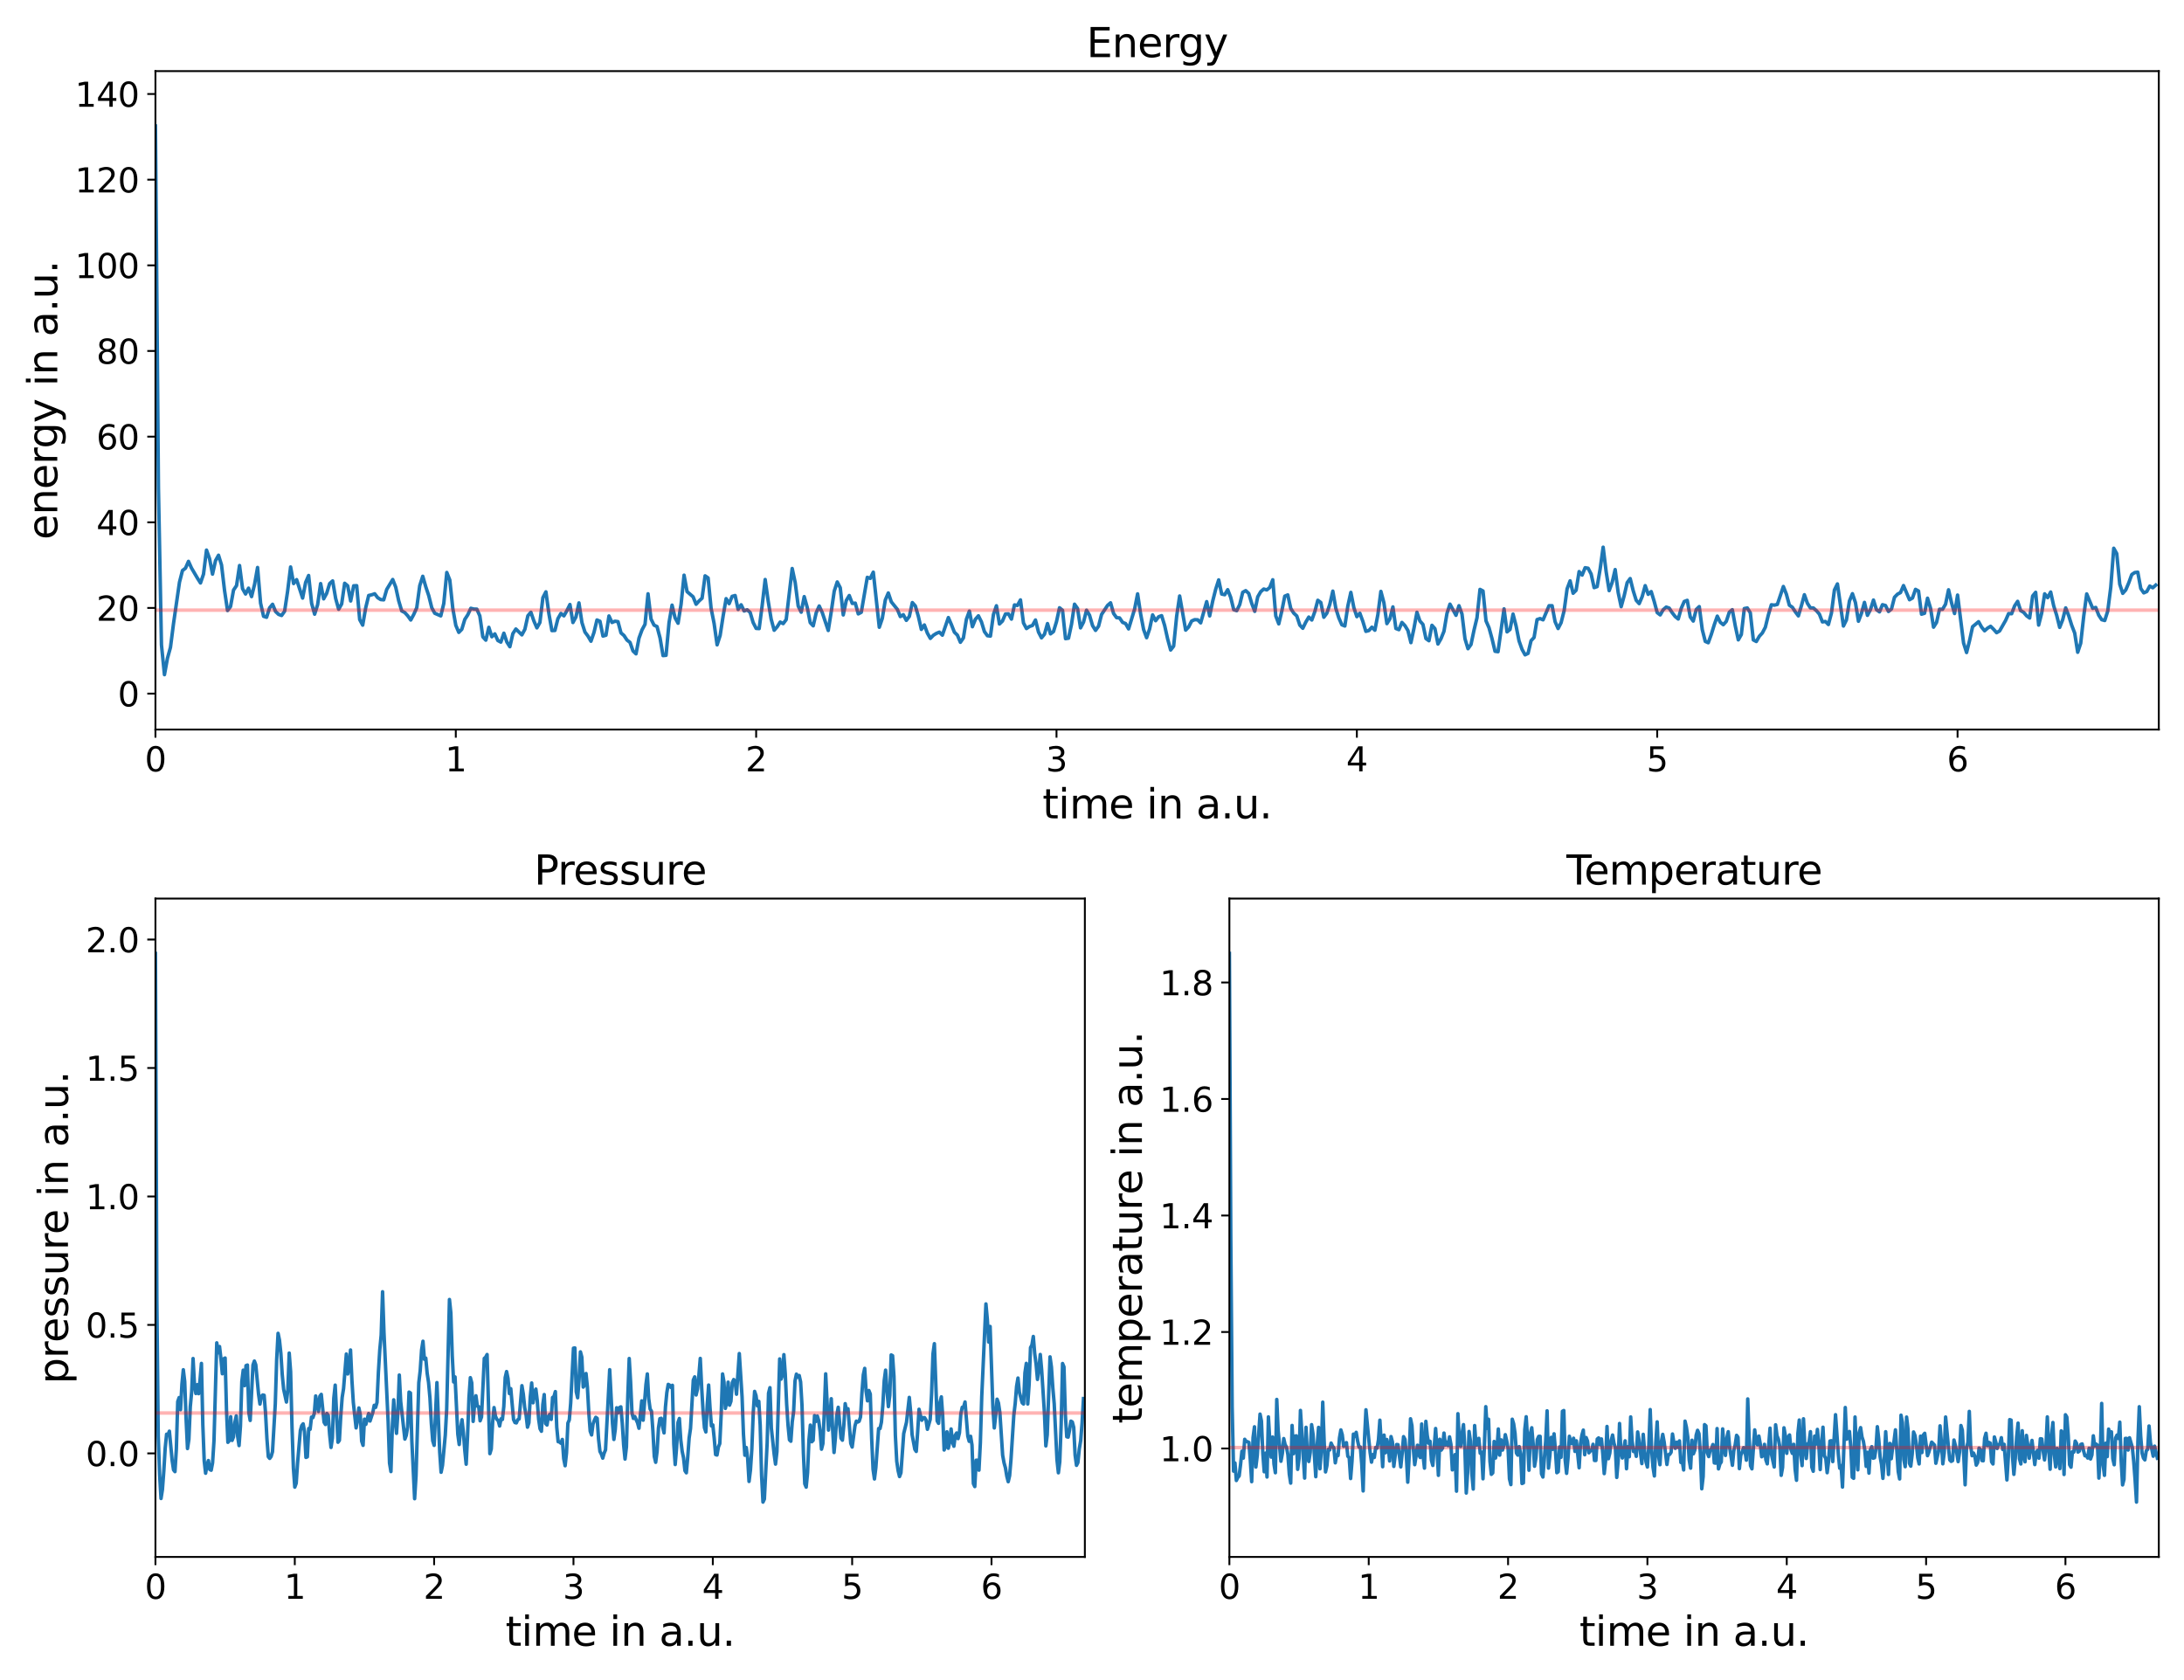 <?xml version="1.0" encoding="utf-8" standalone="no"?>
<!DOCTYPE svg PUBLIC "-//W3C//DTD SVG 1.1//EN"
  "http://www.w3.org/Graphics/SVG/1.1/DTD/svg11.dtd">
<svg xmlns:xlink="http://www.w3.org/1999/xlink" width="936pt" height="720pt" viewBox="0 0 936 720" xmlns="http://www.w3.org/2000/svg" version="1.1">
 <defs>
  <style type="text/css">*{stroke-linejoin: round; stroke-linecap: butt}</style>
 </defs>
 <g id="figure_1">
  <g id="patch_1">
   <path d="M 0 720 
L 936 720 
L 936 0 
L 0 0 
z
" style="fill: #ffffff"/>
  </g>
  <g id="axes_1">
   <g id="patch_2">
    <path d="M 66.62 312.64 
L 925.2 312.64 
L 925.2 30.48 
L 66.62 30.48 
z
" style="fill: #ffffff"/>
   </g>
   <g id="matplotlib.axis_1">
    <g id="xtick_1">
     <g id="line2d_1">
      <defs>
       <path id="mdef1ca9845" d="M 0 0 
L 0 3.5 
" style="stroke: #000000; stroke-width: 0.8"/>
      </defs>
      <g>
       <use xlink:href="#mdef1ca9845" x="66.62" y="312.64" style="stroke: #000000; stroke-width: 0.8"/>
      </g>
     </g>
     <g id="text_1">
      <!-- 0 -->
      <g transform="translate(62.039 330.582) scale(0.144 -0.144)">
       <defs>
        <path id="DejaVuSans-30" d="M 2034 4250 
Q 1547 4250 1301 3770 
Q 1056 3291 1056 2328 
Q 1056 1369 1301 889 
Q 1547 409 2034 409 
Q 2525 409 2770 889 
Q 3016 1369 3016 2328 
Q 3016 3291 2770 3770 
Q 2525 4250 2034 4250 
z
M 2034 4750 
Q 2819 4750 3233 4129 
Q 3647 3509 3647 2328 
Q 3647 1150 3233 529 
Q 2819 -91 2034 -91 
Q 1250 -91 836 529 
Q 422 1150 422 2328 
Q 422 3509 836 4129 
Q 1250 4750 2034 4750 
z
" transform="scale(0.016)"/>
       </defs>
       <use xlink:href="#DejaVuSans-30"/>
      </g>
     </g>
    </g>
    <g id="xtick_2">
     <g id="line2d_2">
      <g>
       <use xlink:href="#mdef1ca9845" x="195.343" y="312.64" style="stroke: #000000; stroke-width: 0.8"/>
      </g>
     </g>
     <g id="text_2">
      <!-- 1 -->
      <g transform="translate(190.762 330.582) scale(0.144 -0.144)">
       <defs>
        <path id="DejaVuSans-31" d="M 794 531 
L 1825 531 
L 1825 4091 
L 703 3866 
L 703 4441 
L 1819 4666 
L 2450 4666 
L 2450 531 
L 3481 531 
L 3481 0 
L 794 0 
L 794 531 
z
" transform="scale(0.016)"/>
       </defs>
       <use xlink:href="#DejaVuSans-31"/>
      </g>
     </g>
    </g>
    <g id="xtick_3">
     <g id="line2d_3">
      <g>
       <use xlink:href="#mdef1ca9845" x="324.065" y="312.64" style="stroke: #000000; stroke-width: 0.8"/>
      </g>
     </g>
     <g id="text_3">
      <!-- 2 -->
      <g transform="translate(319.484 330.582) scale(0.144 -0.144)">
       <defs>
        <path id="DejaVuSans-32" d="M 1228 531 
L 3431 531 
L 3431 0 
L 469 0 
L 469 531 
Q 828 903 1448 1529 
Q 2069 2156 2228 2338 
Q 2531 2678 2651 2914 
Q 2772 3150 2772 3378 
Q 2772 3750 2511 3984 
Q 2250 4219 1831 4219 
Q 1534 4219 1204 4116 
Q 875 4013 500 3803 
L 500 4441 
Q 881 4594 1212 4672 
Q 1544 4750 1819 4750 
Q 2544 4750 2975 4387 
Q 3406 4025 3406 3419 
Q 3406 3131 3298 2873 
Q 3191 2616 2906 2266 
Q 2828 2175 2409 1742 
Q 1991 1309 1228 531 
z
" transform="scale(0.016)"/>
       </defs>
       <use xlink:href="#DejaVuSans-32"/>
      </g>
     </g>
    </g>
    <g id="xtick_4">
     <g id="line2d_4">
      <g>
       <use xlink:href="#mdef1ca9845" x="452.788" y="312.64" style="stroke: #000000; stroke-width: 0.8"/>
      </g>
     </g>
     <g id="text_4">
      <!-- 3 -->
      <g transform="translate(448.207 330.582) scale(0.144 -0.144)">
       <defs>
        <path id="DejaVuSans-33" d="M 2597 2516 
Q 3050 2419 3304 2112 
Q 3559 1806 3559 1356 
Q 3559 666 3084 287 
Q 2609 -91 1734 -91 
Q 1441 -91 1130 -33 
Q 819 25 488 141 
L 488 750 
Q 750 597 1062 519 
Q 1375 441 1716 441 
Q 2309 441 2620 675 
Q 2931 909 2931 1356 
Q 2931 1769 2642 2001 
Q 2353 2234 1838 2234 
L 1294 2234 
L 1294 2753 
L 1863 2753 
Q 2328 2753 2575 2939 
Q 2822 3125 2822 3475 
Q 2822 3834 2567 4026 
Q 2313 4219 1838 4219 
Q 1578 4219 1281 4162 
Q 984 4106 628 3988 
L 628 4550 
Q 988 4650 1302 4700 
Q 1616 4750 1894 4750 
Q 2613 4750 3031 4423 
Q 3450 4097 3450 3541 
Q 3450 3153 3228 2886 
Q 3006 2619 2597 2516 
z
" transform="scale(0.016)"/>
       </defs>
       <use xlink:href="#DejaVuSans-33"/>
      </g>
     </g>
    </g>
    <g id="xtick_5">
     <g id="line2d_5">
      <g>
       <use xlink:href="#mdef1ca9845" x="581.511" y="312.64" style="stroke: #000000; stroke-width: 0.8"/>
      </g>
     </g>
     <g id="text_5">
      <!-- 4 -->
      <g transform="translate(576.93 330.582) scale(0.144 -0.144)">
       <defs>
        <path id="DejaVuSans-34" d="M 2419 4116 
L 825 1625 
L 2419 1625 
L 2419 4116 
z
M 2253 4666 
L 3047 4666 
L 3047 1625 
L 3713 1625 
L 3713 1100 
L 3047 1100 
L 3047 0 
L 2419 0 
L 2419 1100 
L 313 1100 
L 313 1709 
L 2253 4666 
z
" transform="scale(0.016)"/>
       </defs>
       <use xlink:href="#DejaVuSans-34"/>
      </g>
     </g>
    </g>
    <g id="xtick_6">
     <g id="line2d_6">
      <g>
       <use xlink:href="#mdef1ca9845" x="710.233" y="312.64" style="stroke: #000000; stroke-width: 0.8"/>
      </g>
     </g>
     <g id="text_6">
      <!-- 5 -->
      <g transform="translate(705.652 330.582) scale(0.144 -0.144)">
       <defs>
        <path id="DejaVuSans-35" d="M 691 4666 
L 3169 4666 
L 3169 4134 
L 1269 4134 
L 1269 2991 
Q 1406 3038 1543 3061 
Q 1681 3084 1819 3084 
Q 2600 3084 3056 2656 
Q 3513 2228 3513 1497 
Q 3513 744 3044 326 
Q 2575 -91 1722 -91 
Q 1428 -91 1123 -41 
Q 819 9 494 109 
L 494 744 
Q 775 591 1075 516 
Q 1375 441 1709 441 
Q 2250 441 2565 725 
Q 2881 1009 2881 1497 
Q 2881 1984 2565 2268 
Q 2250 2553 1709 2553 
Q 1456 2553 1204 2497 
Q 953 2441 691 2322 
L 691 4666 
z
" transform="scale(0.016)"/>
       </defs>
       <use xlink:href="#DejaVuSans-35"/>
      </g>
     </g>
    </g>
    <g id="xtick_7">
     <g id="line2d_7">
      <g>
       <use xlink:href="#mdef1ca9845" x="838.956" y="312.64" style="stroke: #000000; stroke-width: 0.8"/>
      </g>
     </g>
     <g id="text_7">
      <!-- 6 -->
      <g transform="translate(834.375 330.582) scale(0.144 -0.144)">
       <defs>
        <path id="DejaVuSans-36" d="M 2113 2584 
Q 1688 2584 1439 2293 
Q 1191 2003 1191 1497 
Q 1191 994 1439 701 
Q 1688 409 2113 409 
Q 2538 409 2786 701 
Q 3034 994 3034 1497 
Q 3034 2003 2786 2293 
Q 2538 2584 2113 2584 
z
M 3366 4563 
L 3366 3988 
Q 3128 4100 2886 4159 
Q 2644 4219 2406 4219 
Q 1781 4219 1451 3797 
Q 1122 3375 1075 2522 
Q 1259 2794 1537 2939 
Q 1816 3084 2150 3084 
Q 2853 3084 3261 2657 
Q 3669 2231 3669 1497 
Q 3669 778 3244 343 
Q 2819 -91 2113 -91 
Q 1303 -91 875 529 
Q 447 1150 447 2328 
Q 447 3434 972 4092 
Q 1497 4750 2381 4750 
Q 2619 4750 2861 4703 
Q 3103 4656 3366 4563 
z
" transform="scale(0.016)"/>
       </defs>
       <use xlink:href="#DejaVuSans-36"/>
      </g>
     </g>
    </g>
    <g id="text_8">
     <!-- time in a.u. -->
     <g transform="translate(446.761 350.707) scale(0.173 -0.173)">
      <defs>
       <path id="DejaVuSans-74" d="M 1172 4494 
L 1172 3500 
L 2356 3500 
L 2356 3053 
L 1172 3053 
L 1172 1153 
Q 1172 725 1289 603 
Q 1406 481 1766 481 
L 2356 481 
L 2356 0 
L 1766 0 
Q 1100 0 847 248 
Q 594 497 594 1153 
L 594 3053 
L 172 3053 
L 172 3500 
L 594 3500 
L 594 4494 
L 1172 4494 
z
" transform="scale(0.016)"/>
       <path id="DejaVuSans-69" d="M 603 3500 
L 1178 3500 
L 1178 0 
L 603 0 
L 603 3500 
z
M 603 4863 
L 1178 4863 
L 1178 4134 
L 603 4134 
L 603 4863 
z
" transform="scale(0.016)"/>
       <path id="DejaVuSans-6d" d="M 3328 2828 
Q 3544 3216 3844 3400 
Q 4144 3584 4550 3584 
Q 5097 3584 5394 3201 
Q 5691 2819 5691 2113 
L 5691 0 
L 5113 0 
L 5113 2094 
Q 5113 2597 4934 2840 
Q 4756 3084 4391 3084 
Q 3944 3084 3684 2787 
Q 3425 2491 3425 1978 
L 3425 0 
L 2847 0 
L 2847 2094 
Q 2847 2600 2669 2842 
Q 2491 3084 2119 3084 
Q 1678 3084 1418 2786 
Q 1159 2488 1159 1978 
L 1159 0 
L 581 0 
L 581 3500 
L 1159 3500 
L 1159 2956 
Q 1356 3278 1631 3431 
Q 1906 3584 2284 3584 
Q 2666 3584 2933 3390 
Q 3200 3197 3328 2828 
z
" transform="scale(0.016)"/>
       <path id="DejaVuSans-65" d="M 3597 1894 
L 3597 1613 
L 953 1613 
Q 991 1019 1311 708 
Q 1631 397 2203 397 
Q 2534 397 2845 478 
Q 3156 559 3463 722 
L 3463 178 
Q 3153 47 2828 -22 
Q 2503 -91 2169 -91 
Q 1331 -91 842 396 
Q 353 884 353 1716 
Q 353 2575 817 3079 
Q 1281 3584 2069 3584 
Q 2775 3584 3186 3129 
Q 3597 2675 3597 1894 
z
M 3022 2063 
Q 3016 2534 2758 2815 
Q 2500 3097 2075 3097 
Q 1594 3097 1305 2825 
Q 1016 2553 972 2059 
L 3022 2063 
z
" transform="scale(0.016)"/>
       <path id="DejaVuSans-20" transform="scale(0.016)"/>
       <path id="DejaVuSans-6e" d="M 3513 2113 
L 3513 0 
L 2938 0 
L 2938 2094 
Q 2938 2591 2744 2837 
Q 2550 3084 2163 3084 
Q 1697 3084 1428 2787 
Q 1159 2491 1159 1978 
L 1159 0 
L 581 0 
L 581 3500 
L 1159 3500 
L 1159 2956 
Q 1366 3272 1645 3428 
Q 1925 3584 2291 3584 
Q 2894 3584 3203 3211 
Q 3513 2838 3513 2113 
z
" transform="scale(0.016)"/>
       <path id="DejaVuSans-61" d="M 2194 1759 
Q 1497 1759 1228 1600 
Q 959 1441 959 1056 
Q 959 750 1161 570 
Q 1363 391 1709 391 
Q 2188 391 2477 730 
Q 2766 1069 2766 1631 
L 2766 1759 
L 2194 1759 
z
M 3341 1997 
L 3341 0 
L 2766 0 
L 2766 531 
Q 2569 213 2275 61 
Q 1981 -91 1556 -91 
Q 1019 -91 701 211 
Q 384 513 384 1019 
Q 384 1609 779 1909 
Q 1175 2209 1959 2209 
L 2766 2209 
L 2766 2266 
Q 2766 2663 2505 2880 
Q 2244 3097 1772 3097 
Q 1472 3097 1187 3025 
Q 903 2953 641 2809 
L 641 3341 
Q 956 3463 1253 3523 
Q 1550 3584 1831 3584 
Q 2591 3584 2966 3190 
Q 3341 2797 3341 1997 
z
" transform="scale(0.016)"/>
       <path id="DejaVuSans-2e" d="M 684 794 
L 1344 794 
L 1344 0 
L 684 0 
L 684 794 
z
" transform="scale(0.016)"/>
       <path id="DejaVuSans-75" d="M 544 1381 
L 544 3500 
L 1119 3500 
L 1119 1403 
Q 1119 906 1312 657 
Q 1506 409 1894 409 
Q 2359 409 2629 706 
Q 2900 1003 2900 1516 
L 2900 3500 
L 3475 3500 
L 3475 0 
L 2900 0 
L 2900 538 
Q 2691 219 2414 64 
Q 2138 -91 1772 -91 
Q 1169 -91 856 284 
Q 544 659 544 1381 
z
M 1991 3584 
L 1991 3584 
z
" transform="scale(0.016)"/>
      </defs>
      <use xlink:href="#DejaVuSans-74"/>
      <use xlink:href="#DejaVuSans-69" x="39.209"/>
      <use xlink:href="#DejaVuSans-6d" x="66.992"/>
      <use xlink:href="#DejaVuSans-65" x="164.404"/>
      <use xlink:href="#DejaVuSans-20" x="225.928"/>
      <use xlink:href="#DejaVuSans-69" x="257.715"/>
      <use xlink:href="#DejaVuSans-6e" x="285.498"/>
      <use xlink:href="#DejaVuSans-20" x="348.877"/>
      <use xlink:href="#DejaVuSans-61" x="380.664"/>
      <use xlink:href="#DejaVuSans-2e" x="441.943"/>
      <use xlink:href="#DejaVuSans-75" x="473.73"/>
      <use xlink:href="#DejaVuSans-2e" x="537.109"/>
     </g>
    </g>
   </g>
   <g id="matplotlib.axis_2">
    <g id="ytick_1">
     <g id="line2d_8">
      <defs>
       <path id="m7c5fe0b944" d="M 0 0 
L -3.5 0 
" style="stroke: #000000; stroke-width: 0.8"/>
      </defs>
      <g>
       <use xlink:href="#m7c5fe0b944" x="66.62" y="297.251" style="stroke: #000000; stroke-width: 0.8"/>
      </g>
     </g>
     <g id="text_9">
      <!-- 0 -->
      <g transform="translate(50.458 302.722) scale(0.144 -0.144)">
       <use xlink:href="#DejaVuSans-30"/>
      </g>
     </g>
    </g>
    <g id="ytick_2">
     <g id="line2d_9">
      <g>
       <use xlink:href="#m7c5fe0b944" x="66.62" y="260.543" style="stroke: #000000; stroke-width: 0.8"/>
      </g>
     </g>
     <g id="text_10">
      <!-- 20 -->
      <g transform="translate(41.296 266.014) scale(0.144 -0.144)">
       <use xlink:href="#DejaVuSans-32"/>
       <use xlink:href="#DejaVuSans-30" x="63.623"/>
      </g>
     </g>
    </g>
    <g id="ytick_3">
     <g id="line2d_10">
      <g>
       <use xlink:href="#m7c5fe0b944" x="66.62" y="223.834" style="stroke: #000000; stroke-width: 0.8"/>
      </g>
     </g>
     <g id="text_11">
      <!-- 40 -->
      <g transform="translate(41.296 229.305) scale(0.144 -0.144)">
       <use xlink:href="#DejaVuSans-34"/>
       <use xlink:href="#DejaVuSans-30" x="63.623"/>
      </g>
     </g>
    </g>
    <g id="ytick_4">
     <g id="line2d_11">
      <g>
       <use xlink:href="#m7c5fe0b944" x="66.62" y="187.126" style="stroke: #000000; stroke-width: 0.8"/>
      </g>
     </g>
     <g id="text_12">
      <!-- 60 -->
      <g transform="translate(41.296 192.597) scale(0.144 -0.144)">
       <use xlink:href="#DejaVuSans-36"/>
       <use xlink:href="#DejaVuSans-30" x="63.623"/>
      </g>
     </g>
    </g>
    <g id="ytick_5">
     <g id="line2d_12">
      <g>
       <use xlink:href="#m7c5fe0b944" x="66.62" y="150.417" style="stroke: #000000; stroke-width: 0.8"/>
      </g>
     </g>
     <g id="text_13">
      <!-- 80 -->
      <g transform="translate(41.296 155.888) scale(0.144 -0.144)">
       <defs>
        <path id="DejaVuSans-38" d="M 2034 2216 
Q 1584 2216 1326 1975 
Q 1069 1734 1069 1313 
Q 1069 891 1326 650 
Q 1584 409 2034 409 
Q 2484 409 2743 651 
Q 3003 894 3003 1313 
Q 3003 1734 2745 1975 
Q 2488 2216 2034 2216 
z
M 1403 2484 
Q 997 2584 770 2862 
Q 544 3141 544 3541 
Q 544 4100 942 4425 
Q 1341 4750 2034 4750 
Q 2731 4750 3128 4425 
Q 3525 4100 3525 3541 
Q 3525 3141 3298 2862 
Q 3072 2584 2669 2484 
Q 3125 2378 3379 2068 
Q 3634 1759 3634 1313 
Q 3634 634 3220 271 
Q 2806 -91 2034 -91 
Q 1263 -91 848 271 
Q 434 634 434 1313 
Q 434 1759 690 2068 
Q 947 2378 1403 2484 
z
M 1172 3481 
Q 1172 3119 1398 2916 
Q 1625 2713 2034 2713 
Q 2441 2713 2670 2916 
Q 2900 3119 2900 3481 
Q 2900 3844 2670 4047 
Q 2441 4250 2034 4250 
Q 1625 4250 1398 4047 
Q 1172 3844 1172 3481 
z
" transform="scale(0.016)"/>
       </defs>
       <use xlink:href="#DejaVuSans-38"/>
       <use xlink:href="#DejaVuSans-30" x="63.623"/>
      </g>
     </g>
    </g>
    <g id="ytick_6">
     <g id="line2d_13">
      <g>
       <use xlink:href="#m7c5fe0b944" x="66.62" y="113.709" style="stroke: #000000; stroke-width: 0.8"/>
      </g>
     </g>
     <g id="text_14">
      <!-- 100 -->
      <g transform="translate(32.134 119.179) scale(0.144 -0.144)">
       <use xlink:href="#DejaVuSans-31"/>
       <use xlink:href="#DejaVuSans-30" x="63.623"/>
       <use xlink:href="#DejaVuSans-30" x="127.246"/>
      </g>
     </g>
    </g>
    <g id="ytick_7">
     <g id="line2d_14">
      <g>
       <use xlink:href="#m7c5fe0b944" x="66.62" y="77" style="stroke: #000000; stroke-width: 0.8"/>
      </g>
     </g>
     <g id="text_15">
      <!-- 120 -->
      <g transform="translate(32.134 82.471) scale(0.144 -0.144)">
       <use xlink:href="#DejaVuSans-31"/>
       <use xlink:href="#DejaVuSans-32" x="63.623"/>
       <use xlink:href="#DejaVuSans-30" x="127.246"/>
      </g>
     </g>
    </g>
    <g id="ytick_8">
     <g id="line2d_15">
      <g>
       <use xlink:href="#m7c5fe0b944" x="66.62" y="40.291" style="stroke: #000000; stroke-width: 0.8"/>
      </g>
     </g>
     <g id="text_16">
      <!-- 140 -->
      <g transform="translate(32.134 45.762) scale(0.144 -0.144)">
       <use xlink:href="#DejaVuSans-31"/>
       <use xlink:href="#DejaVuSans-34" x="63.623"/>
       <use xlink:href="#DejaVuSans-30" x="127.246"/>
      </g>
     </g>
    </g>
    <g id="text_17">
     <!-- energy in a.u. -->
     <g transform="translate(24.54 231.298) rotate(-90) scale(0.173 -0.173)">
      <defs>
       <path id="DejaVuSans-72" d="M 2631 2963 
Q 2534 3019 2420 3045 
Q 2306 3072 2169 3072 
Q 1681 3072 1420 2755 
Q 1159 2438 1159 1844 
L 1159 0 
L 581 0 
L 581 3500 
L 1159 3500 
L 1159 2956 
Q 1341 3275 1631 3429 
Q 1922 3584 2338 3584 
Q 2397 3584 2469 3576 
Q 2541 3569 2628 3553 
L 2631 2963 
z
" transform="scale(0.016)"/>
       <path id="DejaVuSans-67" d="M 2906 1791 
Q 2906 2416 2648 2759 
Q 2391 3103 1925 3103 
Q 1463 3103 1205 2759 
Q 947 2416 947 1791 
Q 947 1169 1205 825 
Q 1463 481 1925 481 
Q 2391 481 2648 825 
Q 2906 1169 2906 1791 
z
M 3481 434 
Q 3481 -459 3084 -895 
Q 2688 -1331 1869 -1331 
Q 1566 -1331 1297 -1286 
Q 1028 -1241 775 -1147 
L 775 -588 
Q 1028 -725 1275 -790 
Q 1522 -856 1778 -856 
Q 2344 -856 2625 -561 
Q 2906 -266 2906 331 
L 2906 616 
Q 2728 306 2450 153 
Q 2172 0 1784 0 
Q 1141 0 747 490 
Q 353 981 353 1791 
Q 353 2603 747 3093 
Q 1141 3584 1784 3584 
Q 2172 3584 2450 3431 
Q 2728 3278 2906 2969 
L 2906 3500 
L 3481 3500 
L 3481 434 
z
" transform="scale(0.016)"/>
       <path id="DejaVuSans-79" d="M 2059 -325 
Q 1816 -950 1584 -1140 
Q 1353 -1331 966 -1331 
L 506 -1331 
L 506 -850 
L 844 -850 
Q 1081 -850 1212 -737 
Q 1344 -625 1503 -206 
L 1606 56 
L 191 3500 
L 800 3500 
L 1894 763 
L 2988 3500 
L 3597 3500 
L 2059 -325 
z
" transform="scale(0.016)"/>
      </defs>
      <use xlink:href="#DejaVuSans-65"/>
      <use xlink:href="#DejaVuSans-6e" x="61.523"/>
      <use xlink:href="#DejaVuSans-65" x="124.902"/>
      <use xlink:href="#DejaVuSans-72" x="186.426"/>
      <use xlink:href="#DejaVuSans-67" x="225.789"/>
      <use xlink:href="#DejaVuSans-79" x="289.266"/>
      <use xlink:href="#DejaVuSans-20" x="348.445"/>
      <use xlink:href="#DejaVuSans-69" x="380.232"/>
      <use xlink:href="#DejaVuSans-6e" x="408.016"/>
      <use xlink:href="#DejaVuSans-20" x="471.395"/>
      <use xlink:href="#DejaVuSans-61" x="503.182"/>
      <use xlink:href="#DejaVuSans-2e" x="564.461"/>
      <use xlink:href="#DejaVuSans-75" x="596.248"/>
      <use xlink:href="#DejaVuSans-2e" x="659.627"/>
     </g>
    </g>
   </g>
   <g id="line2d_16">
    <path d="M 66.62 53.993 
L 67.907 209.235 
L 69.194 276.354 
L 70.482 289.127 
L 71.769 282.086 
L 73.056 277.44 
L 74.343 267.378 
L 76.918 249.524 
L 78.205 244.492 
L 79.492 243.513 
L 80.779 240.577 
L 82.067 243.435 
L 84.641 247.821 
L 85.928 249.835 
L 87.216 246.061 
L 88.503 235.739 
L 89.79 239.356 
L 91.077 246.042 
L 92.365 240.262 
L 93.652 237.944 
L 94.939 242.133 
L 96.226 253.009 
L 97.513 261.647 
L 98.801 259.946 
L 100.088 252.872 
L 101.375 250.965 
L 102.662 242.36 
L 103.95 252.278 
L 105.237 254.565 
L 106.524 252.056 
L 107.811 255.676 
L 109.098 250.449 
L 110.386 243.196 
L 111.673 258.47 
L 112.96 264.119 
L 114.247 264.54 
L 115.535 260.501 
L 116.822 258.966 
L 118.109 262.079 
L 119.396 263.302 
L 120.684 263.77 
L 121.971 261.96 
L 123.258 253.428 
L 124.545 242.982 
L 125.832 250.092 
L 127.12 248.403 
L 129.694 256.31 
L 130.981 249.603 
L 132.269 246.631 
L 133.556 258.584 
L 134.843 263.218 
L 136.13 259.124 
L 137.417 250.105 
L 138.705 256.642 
L 139.992 254.303 
L 141.279 250.103 
L 142.566 248.948 
L 143.854 256.484 
L 145.141 261.105 
L 146.428 258.819 
L 147.715 249.959 
L 149.002 251.045 
L 150.29 257.554 
L 151.577 251.048 
L 152.864 250.993 
L 154.151 265.525 
L 155.439 267.91 
L 156.726 260.485 
L 158.013 255.196 
L 159.3 254.903 
L 160.588 254.466 
L 161.875 256.143 
L 163.162 256.947 
L 164.449 257.062 
L 165.736 252.615 
L 168.311 248.345 
L 169.598 251.635 
L 170.885 257.499 
L 172.173 261.823 
L 173.46 262.506 
L 174.747 263.903 
L 176.034 265.706 
L 177.321 263.333 
L 178.609 260.421 
L 179.896 250.967 
L 181.183 246.967 
L 182.47 251.443 
L 183.758 255.292 
L 185.045 260.446 
L 186.332 262.819 
L 188.907 263.941 
L 190.194 258.63 
L 191.481 245.332 
L 192.768 248.563 
L 194.055 260.731 
L 195.343 267.989 
L 196.63 271.007 
L 197.917 269.686 
L 199.204 265.447 
L 200.492 263.461 
L 201.779 260.686 
L 203.066 261.013 
L 204.353 261.051 
L 205.64 263.954 
L 206.928 272.913 
L 208.215 274.338 
L 209.502 268.842 
L 210.789 272.884 
L 212.077 271.65 
L 213.364 274.497 
L 214.651 275.179 
L 215.938 271.366 
L 217.225 275.13 
L 218.513 277.155 
L 219.8 271.535 
L 221.087 269.562 
L 223.662 272.079 
L 224.949 269.683 
L 226.236 263.876 
L 227.523 262.399 
L 228.811 266.131 
L 230.098 269.078 
L 231.385 266.777 
L 232.672 256.128 
L 233.959 253.633 
L 235.247 263.023 
L 236.534 270.249 
L 237.821 270.187 
L 239.108 265.117 
L 240.396 262.89 
L 241.683 263.925 
L 242.97 261.674 
L 244.257 259.061 
L 245.544 266.788 
L 246.832 264.403 
L 248.119 258.376 
L 249.406 266.82 
L 250.693 270.866 
L 251.981 272.59 
L 253.268 274.805 
L 254.555 271.069 
L 255.842 265.69 
L 257.13 266.249 
L 258.417 272.591 
L 259.704 272.221 
L 260.991 263.974 
L 262.278 266.768 
L 263.566 266.228 
L 264.853 266.414 
L 266.14 271.243 
L 267.427 272.353 
L 268.715 274.314 
L 270.002 275.291 
L 271.289 278.965 
L 272.576 280.201 
L 273.863 273.453 
L 275.151 269.937 
L 276.438 267.549 
L 277.725 254.477 
L 279.012 265.283 
L 280.3 267.905 
L 281.587 268.523 
L 282.874 273.387 
L 284.161 280.961 
L 285.448 280.837 
L 286.736 266.779 
L 288.023 259.335 
L 289.31 264.773 
L 290.597 267.09 
L 291.885 259.01 
L 293.172 246.497 
L 294.459 253.54 
L 297.034 255.756 
L 298.321 258.952 
L 299.608 257.529 
L 300.895 256.357 
L 302.182 246.779 
L 303.47 247.676 
L 304.757 260.706 
L 306.044 267.188 
L 307.331 276.348 
L 308.619 272.362 
L 309.906 264.031 
L 311.193 256.553 
L 312.48 258.701 
L 313.767 255.578 
L 315.055 255.214 
L 316.342 261.18 
L 317.629 259.186 
L 318.916 261.845 
L 320.204 261.323 
L 321.491 262.46 
L 322.778 266.8 
L 324.065 269.299 
L 325.353 269.385 
L 326.64 259.534 
L 327.927 248.353 
L 329.214 257.537 
L 330.501 265.35 
L 331.789 270.096 
L 333.076 268.631 
L 334.363 266.59 
L 335.65 267.255 
L 336.938 265.538 
L 339.512 243.637 
L 340.799 249.675 
L 342.086 259.714 
L 343.374 262.36 
L 344.661 255.686 
L 345.948 260.28 
L 347.235 266.831 
L 348.523 268.204 
L 349.81 262.581 
L 351.097 259.697 
L 352.384 262.496 
L 354.959 270.198 
L 356.246 262.175 
L 357.533 253.315 
L 358.82 249.393 
L 360.108 251.89 
L 361.395 263.537 
L 362.682 257.371 
L 363.969 255.213 
L 365.257 258.598 
L 366.544 258.47 
L 367.831 263.091 
L 369.118 262.4 
L 371.693 247.427 
L 372.98 247.874 
L 374.267 245.21 
L 376.842 268.812 
L 378.129 265.02 
L 379.416 257.148 
L 380.703 254.115 
L 381.99 257.933 
L 384.565 261.129 
L 385.852 264.24 
L 387.139 263.437 
L 388.427 265.859 
L 389.714 264.172 
L 391.001 258.239 
L 392.288 259.693 
L 393.576 264.126 
L 394.863 269.736 
L 396.15 267.83 
L 397.437 271.31 
L 398.724 273.588 
L 400.012 272.253 
L 401.299 271.445 
L 402.586 270.905 
L 403.873 272.205 
L 406.448 264.662 
L 407.735 267.651 
L 409.022 270.932 
L 410.309 272.186 
L 411.597 275.255 
L 412.884 273.392 
L 414.171 265.393 
L 415.458 261.877 
L 416.746 268.586 
L 418.033 265.383 
L 419.32 263.905 
L 420.607 266.479 
L 421.894 270.675 
L 423.182 272.443 
L 424.469 272.601 
L 425.756 263.367 
L 427.043 259.603 
L 428.331 267.406 
L 429.618 266.158 
L 430.905 263.144 
L 432.192 263.071 
L 433.48 265.323 
L 434.767 259.243 
L 436.054 259.459 
L 437.341 257.09 
L 438.628 266.953 
L 439.916 269.367 
L 441.203 268.49 
L 442.49 268.045 
L 443.777 265.7 
L 445.065 270.859 
L 446.352 273.352 
L 447.639 271.795 
L 448.926 267.237 
L 450.213 271.645 
L 451.501 270.66 
L 452.788 266.385 
L 454.075 260.463 
L 455.362 261.539 
L 456.65 273.694 
L 457.937 273.494 
L 459.224 267.511 
L 460.511 258.934 
L 461.799 260.756 
L 463.086 269.075 
L 464.373 266.599 
L 465.66 261.495 
L 466.947 263.67 
L 468.235 268.107 
L 469.522 270.155 
L 470.809 268.352 
L 472.096 263.339 
L 474.671 259.447 
L 475.958 258.338 
L 477.245 262.896 
L 478.532 264.696 
L 479.82 264.813 
L 481.107 266.722 
L 482.394 267.233 
L 483.681 269.523 
L 486.256 261.05 
L 487.543 254.503 
L 488.83 263.051 
L 490.117 269.794 
L 491.405 273.292 
L 492.692 269.535 
L 493.979 263.511 
L 495.266 266.013 
L 496.554 264.318 
L 497.841 263.838 
L 499.128 268.046 
L 500.415 273.812 
L 501.703 278.561 
L 502.99 276.904 
L 504.277 264.106 
L 505.564 255.415 
L 508.139 270.039 
L 509.426 268.677 
L 510.713 266.122 
L 512 265.565 
L 513.288 265.62 
L 514.575 266.931 
L 517.149 257.832 
L 518.436 263.947 
L 519.724 257.627 
L 521.011 252.535 
L 522.298 248.51 
L 523.585 254.584 
L 524.873 254.867 
L 526.16 252.716 
L 527.447 256.011 
L 528.734 261.265 
L 530.021 261.708 
L 531.309 259.106 
L 532.596 253.837 
L 533.883 253.125 
L 535.17 254.32 
L 536.458 258.591 
L 537.745 262 
L 539.032 255.765 
L 540.319 253.564 
L 541.607 252.431 
L 542.894 252.814 
L 544.181 251.775 
L 545.468 248.461 
L 546.755 263.952 
L 548.043 267.36 
L 549.33 261.929 
L 550.617 255.493 
L 551.904 254.944 
L 553.192 260.781 
L 554.479 262.775 
L 555.766 263.976 
L 557.053 267.889 
L 558.34 269.251 
L 559.628 266.605 
L 560.915 264.445 
L 562.202 265.711 
L 563.489 262.138 
L 564.777 257.254 
L 566.064 258.208 
L 567.351 264.525 
L 568.638 262.816 
L 569.926 258.965 
L 571.213 253.327 
L 572.5 260.749 
L 573.787 264.809 
L 575.074 267.749 
L 576.362 268.274 
L 577.649 259.708 
L 578.936 253.863 
L 580.223 260.416 
L 581.511 264.274 
L 582.798 262.801 
L 584.085 266.303 
L 585.372 270.57 
L 586.659 270.224 
L 587.947 268.784 
L 589.234 270.083 
L 590.521 263.365 
L 591.808 253.445 
L 593.096 258.29 
L 594.383 267.256 
L 595.67 265.2 
L 596.957 260.093 
L 598.244 269.341 
L 599.532 269.852 
L 600.819 266.752 
L 602.106 268.106 
L 603.393 270.207 
L 604.681 275.406 
L 605.968 269.375 
L 607.255 262.39 
L 608.542 266.138 
L 609.83 267.597 
L 611.117 273.66 
L 612.404 274.592 
L 613.691 267.977 
L 614.978 269.427 
L 616.266 275.99 
L 617.553 273.744 
L 618.84 270.555 
L 620.127 262.906 
L 621.415 258.909 
L 623.989 263.697 
L 625.276 259.585 
L 626.563 263.14 
L 627.851 273.762 
L 629.138 278.008 
L 630.425 276.217 
L 631.712 270.091 
L 633 264.736 
L 634.287 252.592 
L 635.574 253.272 
L 636.861 266.088 
L 638.149 269.023 
L 639.436 273.707 
L 640.723 279.109 
L 642.01 279.293 
L 644.585 260.937 
L 645.872 270.787 
L 647.159 269.747 
L 648.446 263.176 
L 649.734 268.178 
L 651.021 274.677 
L 652.308 278.291 
L 653.595 280.622 
L 654.882 280.008 
L 656.17 274.563 
L 657.457 273.202 
L 658.744 265.529 
L 660.031 265.091 
L 661.319 265.634 
L 663.893 259.58 
L 665.18 259.577 
L 666.467 266.427 
L 667.755 269.36 
L 669.042 266.858 
L 670.329 261.752 
L 671.616 252.344 
L 672.904 248.919 
L 674.191 254.243 
L 675.478 252.961 
L 676.765 244.953 
L 678.053 246.46 
L 679.34 243.303 
L 680.627 243.53 
L 681.914 245.99 
L 683.201 251.833 
L 684.489 251.392 
L 685.776 243.838 
L 687.063 234.509 
L 688.35 245.041 
L 689.638 253.122 
L 690.925 249.599 
L 692.212 244.093 
L 693.499 253.921 
L 694.786 259.996 
L 696.074 255.3 
L 697.361 249.704 
L 698.648 247.942 
L 699.935 253.12 
L 701.223 257.25 
L 702.51 258.68 
L 703.797 255.654 
L 705.084 250.986 
L 706.372 254.705 
L 707.659 253.528 
L 708.946 257.769 
L 710.233 262.539 
L 711.52 263.523 
L 712.808 261.274 
L 714.095 260.162 
L 715.382 260.615 
L 716.669 262.604 
L 717.957 264.238 
L 719.244 265.279 
L 720.531 260.691 
L 721.818 257.776 
L 723.105 257.277 
L 724.393 264.372 
L 725.68 266.161 
L 726.967 261.209 
L 728.254 259.963 
L 729.542 269.832 
L 730.829 274.88 
L 732.116 275.451 
L 733.403 271.899 
L 734.69 267.746 
L 735.978 264.052 
L 737.265 266.685 
L 738.552 267.72 
L 739.839 266.29 
L 741.127 262.371 
L 742.414 261.286 
L 743.701 268.295 
L 744.988 274.214 
L 746.276 271.944 
L 747.563 260.795 
L 748.85 260.544 
L 750.137 262.642 
L 751.424 274.237 
L 752.712 274.924 
L 753.999 272.672 
L 755.286 271.265 
L 756.573 268.816 
L 757.861 263.548 
L 759.148 259.183 
L 760.435 259.337 
L 761.722 259.026 
L 764.297 251.347 
L 765.584 254.613 
L 766.871 259.364 
L 768.158 260.253 
L 769.446 262.24 
L 770.733 263.939 
L 772.02 259.63 
L 773.307 254.875 
L 774.595 258.516 
L 775.882 260.518 
L 777.169 260.557 
L 778.456 261.697 
L 779.743 263.202 
L 781.031 266.52 
L 782.318 266.332 
L 783.605 267.643 
L 784.892 262.78 
L 786.18 252.851 
L 787.467 250.241 
L 790.041 268.289 
L 791.328 265.671 
L 792.616 257.547 
L 793.903 254.429 
L 795.19 258.257 
L 796.477 266.239 
L 797.765 262.856 
L 799.052 258.158 
L 800.339 263.712 
L 801.626 261.222 
L 802.913 257.155 
L 804.201 261.261 
L 805.488 262.22 
L 806.775 259.152 
L 808.062 259.491 
L 809.35 262.053 
L 810.637 260.97 
L 811.924 255.96 
L 813.211 254.639 
L 814.499 253.957 
L 815.786 250.951 
L 818.36 257.022 
L 819.647 256.27 
L 820.935 252.573 
L 822.222 253.288 
L 823.509 263.219 
L 824.796 262.818 
L 826.084 256.357 
L 827.371 260.626 
L 828.658 268.779 
L 829.945 266.746 
L 831.232 261.083 
L 832.52 261.12 
L 833.807 258.936 
L 835.094 252.756 
L 836.381 258.346 
L 837.669 262.93 
L 838.956 255.019 
L 841.53 275.563 
L 842.818 279.644 
L 844.105 274.468 
L 845.392 268.586 
L 847.966 266.426 
L 849.254 268.763 
L 850.541 270.327 
L 851.828 269.182 
L 853.115 268.399 
L 854.403 269.683 
L 855.69 271.145 
L 856.977 270.398 
L 859.551 265.889 
L 860.839 262.954 
L 862.126 263.018 
L 863.413 259.648 
L 864.7 257.707 
L 865.988 261.667 
L 867.275 262.43 
L 868.562 263.925 
L 869.849 264.856 
L 871.136 255.421 
L 872.424 253.845 
L 873.711 267.884 
L 874.998 262.793 
L 876.285 254.49 
L 877.573 256.125 
L 878.86 253.72 
L 880.147 259.61 
L 881.434 263.699 
L 882.722 268.868 
L 884.009 265.588 
L 885.296 260.521 
L 886.583 263.839 
L 887.87 267.953 
L 889.158 271.304 
L 890.445 279.53 
L 891.732 275.66 
L 893.019 264.116 
L 894.307 254.527 
L 896.881 260.729 
L 898.168 260.321 
L 899.455 263.636 
L 900.743 265.575 
L 902.03 265.92 
L 903.317 261.872 
L 904.604 251.736 
L 905.892 234.955 
L 907.179 237.266 
L 908.466 250.39 
L 909.753 254.285 
L 911.041 252.816 
L 912.328 249.769 
L 913.615 246.225 
L 914.902 245.365 
L 916.189 245.213 
L 917.477 252.223 
L 918.764 254.076 
L 920.051 253.507 
L 921.338 251.153 
L 922.626 251.889 
L 923.913 250.744 
L 923.913 250.744 
" clip-path="url(#pcf5e465730)" style="fill: none; stroke: #1f77b4; stroke-width: 1.5; stroke-linecap: square"/>
   </g>
   <g id="line2d_17">
    <path d="M 66.62 261.476 
L 925.2 261.476 
" clip-path="url(#pcf5e465730)" style="fill: none; stroke: #ff0000; stroke-opacity: 0.3; stroke-width: 1.5; stroke-linecap: square"/>
   </g>
   <g id="patch_3">
    <path d="M 66.62 312.64 
L 66.62 30.48 
" style="fill: none; stroke: #000000; stroke-width: 0.8; stroke-linejoin: miter; stroke-linecap: square"/>
   </g>
   <g id="patch_4">
    <path d="M 925.2 312.64 
L 925.2 30.48 
" style="fill: none; stroke: #000000; stroke-width: 0.8; stroke-linejoin: miter; stroke-linecap: square"/>
   </g>
   <g id="patch_5">
    <path d="M 66.62 312.64 
L 925.2 312.64 
" style="fill: none; stroke: #000000; stroke-width: 0.8; stroke-linejoin: miter; stroke-linecap: square"/>
   </g>
   <g id="patch_6">
    <path d="M 66.62 30.48 
L 925.2 30.48 
" style="fill: none; stroke: #000000; stroke-width: 0.8; stroke-linejoin: miter; stroke-linecap: square"/>
   </g>
   <g id="text_18">
    <!-- Energy -->
    <g transform="translate(465.659 24.48) scale(0.173 -0.173)">
     <defs>
      <path id="DejaVuSans-45" d="M 628 4666 
L 3578 4666 
L 3578 4134 
L 1259 4134 
L 1259 2753 
L 3481 2753 
L 3481 2222 
L 1259 2222 
L 1259 531 
L 3634 531 
L 3634 0 
L 628 0 
L 628 4666 
z
" transform="scale(0.016)"/>
     </defs>
     <use xlink:href="#DejaVuSans-45"/>
     <use xlink:href="#DejaVuSans-6e" x="63.184"/>
     <use xlink:href="#DejaVuSans-65" x="126.562"/>
     <use xlink:href="#DejaVuSans-72" x="188.086"/>
     <use xlink:href="#DejaVuSans-67" x="227.449"/>
     <use xlink:href="#DejaVuSans-79" x="290.926"/>
    </g>
   </g>
  </g>
  <g id="axes_2">
   <g id="patch_7">
    <path d="M 66.62 667.24 
L 464.94 667.24 
L 464.94 385.08 
L 66.62 385.08 
z
" style="fill: #ffffff"/>
   </g>
   <g id="matplotlib.axis_3">
    <g id="xtick_8">
     <g id="line2d_18">
      <g>
       <use xlink:href="#mdef1ca9845" x="66.62" y="667.24" style="stroke: #000000; stroke-width: 0.8"/>
      </g>
     </g>
     <g id="text_19">
      <!-- 0 -->
      <g transform="translate(62.039 685.182) scale(0.144 -0.144)">
       <use xlink:href="#DejaVuSans-30"/>
      </g>
     </g>
    </g>
    <g id="xtick_9">
     <g id="line2d_19">
      <g>
       <use xlink:href="#mdef1ca9845" x="126.338" y="667.24" style="stroke: #000000; stroke-width: 0.8"/>
      </g>
     </g>
     <g id="text_20">
      <!-- 1 -->
      <g transform="translate(121.757 685.182) scale(0.144 -0.144)">
       <use xlink:href="#DejaVuSans-31"/>
      </g>
     </g>
    </g>
    <g id="xtick_10">
     <g id="line2d_20">
      <g>
       <use xlink:href="#mdef1ca9845" x="186.056" y="667.24" style="stroke: #000000; stroke-width: 0.8"/>
      </g>
     </g>
     <g id="text_21">
      <!-- 2 -->
      <g transform="translate(181.475 685.182) scale(0.144 -0.144)">
       <use xlink:href="#DejaVuSans-32"/>
      </g>
     </g>
    </g>
    <g id="xtick_11">
     <g id="line2d_21">
      <g>
       <use xlink:href="#mdef1ca9845" x="245.774" y="667.24" style="stroke: #000000; stroke-width: 0.8"/>
      </g>
     </g>
     <g id="text_22">
      <!-- 3 -->
      <g transform="translate(241.193 685.182) scale(0.144 -0.144)">
       <use xlink:href="#DejaVuSans-33"/>
      </g>
     </g>
    </g>
    <g id="xtick_12">
     <g id="line2d_22">
      <g>
       <use xlink:href="#mdef1ca9845" x="305.493" y="667.24" style="stroke: #000000; stroke-width: 0.8"/>
      </g>
     </g>
     <g id="text_23">
      <!-- 4 -->
      <g transform="translate(300.912 685.182) scale(0.144 -0.144)">
       <use xlink:href="#DejaVuSans-34"/>
      </g>
     </g>
    </g>
    <g id="xtick_13">
     <g id="line2d_23">
      <g>
       <use xlink:href="#mdef1ca9845" x="365.211" y="667.24" style="stroke: #000000; stroke-width: 0.8"/>
      </g>
     </g>
     <g id="text_24">
      <!-- 5 -->
      <g transform="translate(360.63 685.182) scale(0.144 -0.144)">
       <use xlink:href="#DejaVuSans-35"/>
      </g>
     </g>
    </g>
    <g id="xtick_14">
     <g id="line2d_24">
      <g>
       <use xlink:href="#mdef1ca9845" x="424.929" y="667.24" style="stroke: #000000; stroke-width: 0.8"/>
      </g>
     </g>
     <g id="text_25">
      <!-- 6 -->
      <g transform="translate(420.348 685.182) scale(0.144 -0.144)">
       <use xlink:href="#DejaVuSans-36"/>
      </g>
     </g>
    </g>
    <g id="text_26">
     <!-- time in a.u. -->
     <g transform="translate(216.631 705.307) scale(0.173 -0.173)">
      <use xlink:href="#DejaVuSans-74"/>
      <use xlink:href="#DejaVuSans-69" x="39.209"/>
      <use xlink:href="#DejaVuSans-6d" x="66.992"/>
      <use xlink:href="#DejaVuSans-65" x="164.404"/>
      <use xlink:href="#DejaVuSans-20" x="225.928"/>
      <use xlink:href="#DejaVuSans-69" x="257.715"/>
      <use xlink:href="#DejaVuSans-6e" x="285.498"/>
      <use xlink:href="#DejaVuSans-20" x="348.877"/>
      <use xlink:href="#DejaVuSans-61" x="380.664"/>
      <use xlink:href="#DejaVuSans-2e" x="441.943"/>
      <use xlink:href="#DejaVuSans-75" x="473.73"/>
      <use xlink:href="#DejaVuSans-2e" x="537.109"/>
     </g>
    </g>
   </g>
   <g id="matplotlib.axis_4">
    <g id="ytick_9">
     <g id="line2d_25">
      <g>
       <use xlink:href="#m7c5fe0b944" x="66.62" y="622.842" style="stroke: #000000; stroke-width: 0.8"/>
      </g>
     </g>
     <g id="text_27">
      <!-- 0.0 -->
      <g transform="translate(36.719 628.313) scale(0.144 -0.144)">
       <use xlink:href="#DejaVuSans-30"/>
       <use xlink:href="#DejaVuSans-2e" x="63.623"/>
       <use xlink:href="#DejaVuSans-30" x="95.41"/>
      </g>
     </g>
    </g>
    <g id="ytick_10">
     <g id="line2d_26">
      <g>
       <use xlink:href="#m7c5fe0b944" x="66.62" y="567.792" style="stroke: #000000; stroke-width: 0.8"/>
      </g>
     </g>
     <g id="text_28">
      <!-- 0.5 -->
      <g transform="translate(36.719 573.263) scale(0.144 -0.144)">
       <use xlink:href="#DejaVuSans-30"/>
       <use xlink:href="#DejaVuSans-2e" x="63.623"/>
       <use xlink:href="#DejaVuSans-35" x="95.41"/>
      </g>
     </g>
    </g>
    <g id="ytick_11">
     <g id="line2d_27">
      <g>
       <use xlink:href="#m7c5fe0b944" x="66.62" y="512.742" style="stroke: #000000; stroke-width: 0.8"/>
      </g>
     </g>
     <g id="text_29">
      <!-- 1.0 -->
      <g transform="translate(36.719 518.213) scale(0.144 -0.144)">
       <use xlink:href="#DejaVuSans-31"/>
       <use xlink:href="#DejaVuSans-2e" x="63.623"/>
       <use xlink:href="#DejaVuSans-30" x="95.41"/>
      </g>
     </g>
    </g>
    <g id="ytick_12">
     <g id="line2d_28">
      <g>
       <use xlink:href="#m7c5fe0b944" x="66.62" y="457.692" style="stroke: #000000; stroke-width: 0.8"/>
      </g>
     </g>
     <g id="text_30">
      <!-- 1.5 -->
      <g transform="translate(36.719 463.163) scale(0.144 -0.144)">
       <use xlink:href="#DejaVuSans-31"/>
       <use xlink:href="#DejaVuSans-2e" x="63.623"/>
       <use xlink:href="#DejaVuSans-35" x="95.41"/>
      </g>
     </g>
    </g>
    <g id="ytick_13">
     <g id="line2d_29">
      <g>
       <use xlink:href="#m7c5fe0b944" x="66.62" y="402.643" style="stroke: #000000; stroke-width: 0.8"/>
      </g>
     </g>
     <g id="text_31">
      <!-- 2.0 -->
      <g transform="translate(36.719 408.114) scale(0.144 -0.144)">
       <use xlink:href="#DejaVuSans-32"/>
       <use xlink:href="#DejaVuSans-2e" x="63.623"/>
       <use xlink:href="#DejaVuSans-30" x="95.41"/>
      </g>
     </g>
    </g>
    <g id="text_32">
     <!-- pressure in a.u. -->
     <g transform="translate(29.126 593.1) rotate(-90) scale(0.173 -0.173)">
      <defs>
       <path id="DejaVuSans-70" d="M 1159 525 
L 1159 -1331 
L 581 -1331 
L 581 3500 
L 1159 3500 
L 1159 2969 
Q 1341 3281 1617 3432 
Q 1894 3584 2278 3584 
Q 2916 3584 3314 3078 
Q 3713 2572 3713 1747 
Q 3713 922 3314 415 
Q 2916 -91 2278 -91 
Q 1894 -91 1617 61 
Q 1341 213 1159 525 
z
M 3116 1747 
Q 3116 2381 2855 2742 
Q 2594 3103 2138 3103 
Q 1681 3103 1420 2742 
Q 1159 2381 1159 1747 
Q 1159 1113 1420 752 
Q 1681 391 2138 391 
Q 2594 391 2855 752 
Q 3116 1113 3116 1747 
z
" transform="scale(0.016)"/>
       <path id="DejaVuSans-73" d="M 2834 3397 
L 2834 2853 
Q 2591 2978 2328 3040 
Q 2066 3103 1784 3103 
Q 1356 3103 1142 2972 
Q 928 2841 928 2578 
Q 928 2378 1081 2264 
Q 1234 2150 1697 2047 
L 1894 2003 
Q 2506 1872 2764 1633 
Q 3022 1394 3022 966 
Q 3022 478 2636 193 
Q 2250 -91 1575 -91 
Q 1294 -91 989 -36 
Q 684 19 347 128 
L 347 722 
Q 666 556 975 473 
Q 1284 391 1588 391 
Q 1994 391 2212 530 
Q 2431 669 2431 922 
Q 2431 1156 2273 1281 
Q 2116 1406 1581 1522 
L 1381 1569 
Q 847 1681 609 1914 
Q 372 2147 372 2553 
Q 372 3047 722 3315 
Q 1072 3584 1716 3584 
Q 2034 3584 2315 3537 
Q 2597 3491 2834 3397 
z
" transform="scale(0.016)"/>
      </defs>
      <use xlink:href="#DejaVuSans-70"/>
      <use xlink:href="#DejaVuSans-72" x="63.477"/>
      <use xlink:href="#DejaVuSans-65" x="102.34"/>
      <use xlink:href="#DejaVuSans-73" x="163.863"/>
      <use xlink:href="#DejaVuSans-73" x="215.963"/>
      <use xlink:href="#DejaVuSans-75" x="268.062"/>
      <use xlink:href="#DejaVuSans-72" x="331.441"/>
      <use xlink:href="#DejaVuSans-65" x="370.305"/>
      <use xlink:href="#DejaVuSans-20" x="431.828"/>
      <use xlink:href="#DejaVuSans-69" x="463.615"/>
      <use xlink:href="#DejaVuSans-6e" x="491.398"/>
      <use xlink:href="#DejaVuSans-20" x="554.777"/>
      <use xlink:href="#DejaVuSans-61" x="586.564"/>
      <use xlink:href="#DejaVuSans-2e" x="647.844"/>
      <use xlink:href="#DejaVuSans-75" x="679.631"/>
      <use xlink:href="#DejaVuSans-2e" x="743.01"/>
     </g>
    </g>
   </g>
   <g id="line2d_30">
    <path d="M 66.62 408.593 
L 67.217 556.841 
L 67.814 615.38 
L 68.412 632.035 
L 69.009 642.182 
L 69.606 638.382 
L 70.203 630.449 
L 70.8 620.569 
L 71.397 614.636 
L 71.995 614.894 
L 72.592 613.337 
L 73.786 625.966 
L 74.383 629.93 
L 74.981 630.68 
L 75.578 621.034 
L 76.175 600.651 
L 76.772 598.936 
L 77.369 604.145 
L 77.966 593.276 
L 78.564 587.009 
L 79.161 592.048 
L 79.758 608.175 
L 80.355 620.78 
L 80.952 616.834 
L 81.55 602.842 
L 82.147 596.449 
L 82.744 582.203 
L 83.341 593.376 
L 83.938 597.197 
L 84.535 593.41 
L 85.133 597.262 
L 85.73 591.388 
L 86.327 584.295 
L 86.924 610.625 
L 87.521 626.05 
L 88.119 631.358 
L 88.716 627.824 
L 89.313 625.924 
L 89.91 629.749 
L 90.507 630.073 
L 91.104 626.894 
L 91.702 617.563 
L 92.896 575.481 
L 93.493 579.75 
L 94.09 577.069 
L 94.688 582.36 
L 95.285 588.731 
L 95.882 582.31 
L 96.479 581.985 
L 97.076 604.569 
L 97.673 618.118 
L 98.271 617.411 
L 98.868 607.136 
L 99.465 617.297 
L 100.062 615.793 
L 100.659 609.634 
L 101.257 606.793 
L 101.854 615.578 
L 102.451 619.51 
L 103.048 611.232 
L 103.645 592.046 
L 104.242 587.191 
L 104.84 593.841 
L 105.437 585.245 
L 106.034 584.994 
L 106.631 605.299 
L 107.228 608.737 
L 108.423 584.987 
L 109.02 583.285 
L 109.617 584.892 
L 110.811 597.483 
L 111.409 601.714 
L 112.006 598.423 
L 112.603 597.824 
L 113.2 597.953 
L 113.797 605.485 
L 114.395 616.496 
L 114.992 624.299 
L 115.589 625.01 
L 116.186 624.201 
L 116.783 622.141 
L 117.978 601.661 
L 118.575 582.526 
L 119.172 571.405 
L 119.769 574.287 
L 120.366 579.946 
L 120.964 589.156 
L 121.561 595.369 
L 122.755 600.852 
L 123.352 595.661 
L 123.949 579.861 
L 124.547 587.768 
L 125.144 611.518 
L 125.741 629.086 
L 126.338 637.31 
L 126.935 635.69 
L 127.533 626.961 
L 128.727 613.072 
L 129.324 610.945 
L 129.921 610.182 
L 130.518 613.617 
L 131.116 624.581 
L 131.713 624.339 
L 132.31 612.188 
L 132.907 612.531 
L 133.504 607.304 
L 134.101 607.521 
L 134.699 605.725 
L 135.296 598.241 
L 136.49 604.92 
L 137.087 598.367 
L 137.685 597.563 
L 138.879 609.486 
L 139.476 610.482 
L 140.073 605.734 
L 140.67 606.54 
L 141.268 614.666 
L 141.865 620.31 
L 142.462 616.257 
L 143.059 599.227 
L 143.656 593.601 
L 144.851 618.085 
L 145.448 617.306 
L 146.045 606.857 
L 146.642 598.863 
L 147.239 595.1 
L 148.434 580.269 
L 149.031 588.807 
L 149.628 586.262 
L 150.225 578.541 
L 150.823 591.528 
L 151.42 600.988 
L 152.614 611.94 
L 153.211 608.873 
L 153.808 603.382 
L 154.406 606.294 
L 155.003 617.615 
L 155.6 619.41 
L 156.197 608.19 
L 156.794 610.41 
L 157.989 605.771 
L 158.586 608.992 
L 159.78 605.303 
L 160.377 602.256 
L 160.975 603.144 
L 161.572 601.039 
L 162.169 588.1 
L 162.766 578.452 
L 163.363 572.164 
L 163.961 553.587 
L 164.558 570.984 
L 166.349 609.39 
L 166.946 627.034 
L 167.544 630.65 
L 168.141 611.439 
L 168.738 599.894 
L 169.335 608.339 
L 169.932 614.266 
L 170.53 605.184 
L 171.127 589.276 
L 171.724 600.625 
L 173.515 616.718 
L 174.113 615.115 
L 174.71 611.465 
L 175.307 596.589 
L 175.904 596.954 
L 176.501 617.523 
L 177.696 642.273 
L 178.293 632.526 
L 179.487 592.582 
L 180.084 587.44 
L 180.682 578.516 
L 181.279 574.789 
L 181.876 582.519 
L 182.473 582.023 
L 183.07 588.54 
L 183.668 592.443 
L 184.265 599.074 
L 184.862 609.983 
L 185.459 617.456 
L 186.056 619.416 
L 187.251 592.513 
L 188.445 622.231 
L 189.042 630.95 
L 189.639 628.015 
L 190.834 615.041 
L 191.431 603.988 
L 192.625 556.904 
L 193.222 562.709 
L 193.82 580.929 
L 194.417 592.246 
L 195.014 590.085 
L 196.208 614.634 
L 196.806 619.054 
L 197.403 612.189 
L 198 608.432 
L 198.597 613.962 
L 199.194 621.54 
L 199.791 627.492 
L 200.389 615.219 
L 200.986 598.974 
L 201.583 590.402 
L 202.18 592.641 
L 202.777 609.147 
L 203.375 602.034 
L 203.972 598.153 
L 204.569 602.61 
L 205.166 602.822 
L 205.763 608.892 
L 206.36 607.253 
L 207.555 582.151 
L 208.152 581.638 
L 208.749 580.48 
L 209.944 622.97 
L 210.541 620.946 
L 211.138 609.407 
L 211.735 603.221 
L 212.332 606.909 
L 212.929 608.274 
L 213.527 608.821 
L 214.124 611.118 
L 214.721 608.036 
L 215.318 608.321 
L 215.915 602.799 
L 216.513 590.382 
L 217.11 587.788 
L 217.707 590.715 
L 218.304 597.217 
L 218.901 595.123 
L 220.096 608.37 
L 220.693 609.636 
L 221.29 609.794 
L 221.887 608.419 
L 222.484 608.094 
L 223.679 593.84 
L 224.276 597.457 
L 224.873 603.204 
L 225.47 606.471 
L 226.067 611.63 
L 226.665 609.741 
L 227.262 598.65 
L 227.859 592.684 
L 228.456 601.172 
L 229.053 597.165 
L 229.651 595.292 
L 230.248 600.235 
L 230.845 608.189 
L 231.442 612.288 
L 232.039 613.377 
L 232.636 601.928 
L 233.234 597.643 
L 233.831 610.051 
L 234.428 610.69 
L 235.025 607.021 
L 235.622 606.113 
L 236.22 608.304 
L 236.817 598.904 
L 237.414 598.516 
L 238.011 596.372 
L 238.608 611.664 
L 239.205 617.837 
L 239.803 617.966 
L 240.4 618.5 
L 240.997 616.886 
L 241.594 625.097 
L 242.191 628.152 
L 242.789 622.643 
L 243.386 609.872 
L 243.983 608.514 
L 244.58 601.319 
L 245.774 577.755 
L 246.372 577.657 
L 246.969 596.453 
L 247.566 599.022 
L 248.163 591.365 
L 248.76 579.345 
L 249.358 581.634 
L 249.955 594.44 
L 250.552 593.596 
L 251.149 588.625 
L 251.746 594.492 
L 252.343 605.365 
L 252.941 613.333 
L 253.538 614.954 
L 254.135 610.348 
L 254.732 608.659 
L 255.329 607.408 
L 255.927 607.833 
L 256.524 616.723 
L 257.121 622.025 
L 257.718 623.149 
L 258.315 624.896 
L 258.912 622.788 
L 259.51 621.345 
L 261.301 586.984 
L 262.496 609.968 
L 263.093 616.883 
L 263.69 612.536 
L 264.287 603.303 
L 264.884 605.476 
L 265.481 603.229 
L 266.079 602.911 
L 266.676 609.875 
L 267.273 619.224 
L 267.87 625.281 
L 268.467 620.119 
L 269.064 598.149 
L 269.662 582.194 
L 270.259 592.229 
L 270.856 605.637 
L 271.453 607.869 
L 272.05 607.053 
L 273.245 609.793 
L 273.842 612.089 
L 275.036 600.348 
L 275.633 608.635 
L 276.828 593.384 
L 277.425 588.806 
L 278.022 599.415 
L 278.619 603.818 
L 279.217 604.806 
L 279.814 613.225 
L 280.411 624.175 
L 281.008 626.677 
L 281.605 622.028 
L 282.202 611.965 
L 282.8 607.977 
L 283.397 607.81 
L 283.994 611.538 
L 284.591 614.079 
L 285.188 602.974 
L 285.786 596.788 
L 286.383 593.282 
L 286.98 593.611 
L 287.577 594.619 
L 288.174 593.677 
L 288.771 618.899 
L 289.369 627.634 
L 289.966 620.339 
L 290.563 609.654 
L 291.16 607.897 
L 291.757 617.037 
L 292.355 621.947 
L 292.952 624.793 
L 293.549 630.268 
L 294.146 631.179 
L 294.743 624.501 
L 295.34 616.295 
L 295.938 612.163 
L 297.132 591.424 
L 297.729 590.059 
L 298.326 597.825 
L 298.924 595.277 
L 299.521 589.428 
L 300.118 582.156 
L 300.715 594.633 
L 301.312 604.67 
L 301.909 611.865 
L 302.507 613.666 
L 303.104 602.053 
L 303.701 593.571 
L 304.298 603.306 
L 304.895 611.084 
L 305.493 610.67 
L 306.09 616.344 
L 306.687 623.364 
L 307.284 623.557 
L 307.881 620.125 
L 308.478 618.67 
L 309.076 606.223 
L 309.673 588.813 
L 310.27 592.233 
L 310.867 603.577 
L 311.464 600.923 
L 312.062 592.335 
L 312.659 602.184 
L 313.256 600.521 
L 313.853 592.57 
L 314.45 591.21 
L 315.047 591.984 
L 315.645 597.499 
L 316.839 580.072 
L 318.033 598.672 
L 318.631 614.715 
L 319.228 623.65 
L 319.825 620.34 
L 320.422 624.94 
L 321.019 634.877 
L 321.616 630.06 
L 322.214 620.981 
L 322.811 605.572 
L 323.408 596.29 
L 324.005 598.094 
L 324.602 602.515 
L 325.2 600.554 
L 325.797 610.811 
L 326.394 632.29 
L 326.991 643.727 
L 327.588 642.441 
L 328.783 618.356 
L 329.38 597.061 
L 329.977 594.691 
L 330.574 612.026 
L 331.769 623.128 
L 332.366 627.455 
L 332.963 622.138 
L 334.157 582.369 
L 334.754 591.023 
L 335.352 589.292 
L 335.949 580.538 
L 336.546 588.883 
L 337.143 601.799 
L 337.74 610.938 
L 338.338 617.04 
L 338.935 617.65 
L 339.532 609.354 
L 340.129 604.885 
L 340.726 591.773 
L 341.323 588.887 
L 341.921 590.203 
L 342.518 589.482 
L 343.115 592.212 
L 343.712 602.253 
L 344.309 622.623 
L 344.907 635.916 
L 345.504 637.323 
L 346.101 631.139 
L 346.698 617.037 
L 347.295 610.73 
L 347.892 617.871 
L 348.49 617.27 
L 349.087 606.655 
L 349.684 609.146 
L 350.281 606.838 
L 350.878 608.842 
L 351.476 613.307 
L 352.073 621.065 
L 352.67 618.683 
L 353.267 605.189 
L 353.864 588.767 
L 355.059 612.875 
L 355.656 608.046 
L 356.253 599.428 
L 356.85 612.716 
L 357.447 622.472 
L 358.045 615.902 
L 358.642 606.416 
L 359.239 603.099 
L 360.433 616.345 
L 361.03 617.206 
L 361.628 610.965 
L 362.225 601.542 
L 362.822 604.833 
L 363.419 603.711 
L 364.614 618.557 
L 365.211 620.131 
L 366.405 611.118 
L 367.002 609.034 
L 367.599 609.428 
L 368.197 609.092 
L 368.794 607.269 
L 369.391 597.06 
L 369.988 589.186 
L 370.585 586.421 
L 371.183 596.193 
L 371.78 600.334 
L 372.377 595.906 
L 372.974 597.416 
L 373.571 616.443 
L 374.168 629.669 
L 374.766 633.82 
L 375.363 628.931 
L 376.557 612.195 
L 377.154 612.212 
L 377.752 609.478 
L 378.349 602.324 
L 378.946 591.714 
L 379.543 587.174 
L 380.14 595.932 
L 380.737 602.812 
L 381.335 598.033 
L 381.932 580.666 
L 382.529 580.981 
L 383.126 589.858 
L 383.723 615.064 
L 384.321 626.242 
L 384.918 630.337 
L 385.515 632.781 
L 386.112 631.183 
L 387.306 614.365 
L 388.501 609.494 
L 389.695 598.859 
L 390.292 605.228 
L 390.89 614.802 
L 392.084 621.152 
L 392.681 622.024 
L 393.278 613.773 
L 393.875 603.941 
L 394.473 606.564 
L 395.07 608.647 
L 395.667 607.543 
L 396.264 607.554 
L 396.861 608.536 
L 397.459 612.533 
L 398.653 608.323 
L 399.25 597.306 
L 399.847 580.236 
L 400.444 575.837 
L 401.639 608.95 
L 402.236 609.981 
L 402.833 601.08 
L 403.43 598.627 
L 404.027 606.879 
L 404.625 621.402 
L 405.222 619.787 
L 405.819 613.596 
L 406.416 620.657 
L 407.013 617.972 
L 407.611 612.392 
L 408.208 618.039 
L 408.805 619.792 
L 409.402 615.077 
L 409.999 614.109 
L 410.596 616.522 
L 411.194 614.056 
L 411.791 605.877 
L 412.388 603.1 
L 412.985 602.984 
L 413.582 600.822 
L 414.777 615.498 
L 415.374 617.691 
L 415.971 615.526 
L 416.568 619.272 
L 417.165 635.799 
L 417.763 637.077 
L 418.36 625.778 
L 418.957 625.79 
L 419.554 630.05 
L 420.151 618.382 
L 420.749 598.432 
L 422.54 558.807 
L 423.137 565.387 
L 423.734 575.162 
L 424.332 568.453 
L 425.526 603.146 
L 426.123 611.954 
L 426.72 606.625 
L 427.318 599.634 
L 427.915 601.287 
L 428.512 605.367 
L 429.706 623.647 
L 430.303 626.901 
L 430.901 629.049 
L 431.498 632.663 
L 432.095 634.988 
L 432.692 632.397 
L 433.289 625.357 
L 434.484 606.563 
L 435.081 601.537 
L 435.678 594.158 
L 436.275 590.565 
L 436.872 596.597 
L 438.067 601.168 
L 438.664 601.686 
L 439.261 588.333 
L 439.858 584.273 
L 440.456 601.681 
L 441.053 593.275 
L 441.65 577.529 
L 442.247 576.416 
L 442.844 572.748 
L 443.441 580.062 
L 444.039 584.573 
L 444.636 591.165 
L 445.233 586.832 
L 445.83 580.465 
L 446.427 587.079 
L 447.622 605.696 
L 448.219 619.651 
L 448.816 614.908 
L 450.01 581.485 
L 450.608 585.84 
L 451.205 594.702 
L 451.802 601.55 
L 452.996 625.649 
L 453.594 631.172 
L 454.191 626.443 
L 454.788 610.345 
L 455.385 584.338 
L 455.982 585.789 
L 456.579 606.243 
L 457.177 615.718 
L 457.774 615.885 
L 458.371 612.966 
L 458.968 609.037 
L 459.565 609.403 
L 460.163 611.697 
L 460.76 623.578 
L 461.357 627.981 
L 461.954 626.801 
L 462.551 620.972 
L 463.148 617.39 
L 463.746 609.919 
L 464.343 599.37 
L 464.343 599.37 
" clip-path="url(#p3971750465)" style="fill: none; stroke: #1f77b4; stroke-width: 1.5; stroke-linecap: square"/>
   </g>
   <g id="line2d_31">
    <path d="M 66.62 605.55 
L 464.94 605.55 
" clip-path="url(#p3971750465)" style="fill: none; stroke: #ff0000; stroke-opacity: 0.3; stroke-width: 1.5; stroke-linecap: square"/>
   </g>
   <g id="patch_8">
    <path d="M 66.62 667.24 
L 66.62 385.08 
" style="fill: none; stroke: #000000; stroke-width: 0.8; stroke-linejoin: miter; stroke-linecap: square"/>
   </g>
   <g id="patch_9">
    <path d="M 464.94 667.24 
L 464.94 385.08 
" style="fill: none; stroke: #000000; stroke-width: 0.8; stroke-linejoin: miter; stroke-linecap: square"/>
   </g>
   <g id="patch_10">
    <path d="M 66.62 667.24 
L 464.94 667.24 
" style="fill: none; stroke: #000000; stroke-width: 0.8; stroke-linejoin: miter; stroke-linecap: square"/>
   </g>
   <g id="patch_11">
    <path d="M 66.62 385.08 
L 464.94 385.08 
" style="fill: none; stroke: #000000; stroke-width: 0.8; stroke-linejoin: miter; stroke-linecap: square"/>
   </g>
   <g id="text_33">
    <!-- Pressure -->
    <g transform="translate(228.897 379.08) scale(0.173 -0.173)">
     <defs>
      <path id="DejaVuSans-50" d="M 1259 4147 
L 1259 2394 
L 2053 2394 
Q 2494 2394 2734 2622 
Q 2975 2850 2975 3272 
Q 2975 3691 2734 3919 
Q 2494 4147 2053 4147 
L 1259 4147 
z
M 628 4666 
L 2053 4666 
Q 2838 4666 3239 4311 
Q 3641 3956 3641 3272 
Q 3641 2581 3239 2228 
Q 2838 1875 2053 1875 
L 1259 1875 
L 1259 0 
L 628 0 
L 628 4666 
z
" transform="scale(0.016)"/>
     </defs>
     <use xlink:href="#DejaVuSans-50"/>
     <use xlink:href="#DejaVuSans-72" x="58.553"/>
     <use xlink:href="#DejaVuSans-65" x="97.416"/>
     <use xlink:href="#DejaVuSans-73" x="158.939"/>
     <use xlink:href="#DejaVuSans-73" x="211.039"/>
     <use xlink:href="#DejaVuSans-75" x="263.139"/>
     <use xlink:href="#DejaVuSans-72" x="326.518"/>
     <use xlink:href="#DejaVuSans-65" x="365.381"/>
    </g>
   </g>
  </g>
  <g id="axes_3">
   <g id="patch_12">
    <path d="M 526.88 667.24 
L 925.2 667.24 
L 925.2 385.08 
L 526.88 385.08 
z
" style="fill: #ffffff"/>
   </g>
   <g id="matplotlib.axis_5">
    <g id="xtick_15">
     <g id="line2d_32">
      <g>
       <use xlink:href="#mdef1ca9845" x="526.88" y="667.24" style="stroke: #000000; stroke-width: 0.8"/>
      </g>
     </g>
     <g id="text_34">
      <!-- 0 -->
      <g transform="translate(522.299 685.182) scale(0.144 -0.144)">
       <use xlink:href="#DejaVuSans-30"/>
      </g>
     </g>
    </g>
    <g id="xtick_16">
     <g id="line2d_33">
      <g>
       <use xlink:href="#mdef1ca9845" x="586.598" y="667.24" style="stroke: #000000; stroke-width: 0.8"/>
      </g>
     </g>
     <g id="text_35">
      <!-- 1 -->
      <g transform="translate(582.017 685.182) scale(0.144 -0.144)">
       <use xlink:href="#DejaVuSans-31"/>
      </g>
     </g>
    </g>
    <g id="xtick_17">
     <g id="line2d_34">
      <g>
       <use xlink:href="#mdef1ca9845" x="646.316" y="667.24" style="stroke: #000000; stroke-width: 0.8"/>
      </g>
     </g>
     <g id="text_36">
      <!-- 2 -->
      <g transform="translate(641.735 685.182) scale(0.144 -0.144)">
       <use xlink:href="#DejaVuSans-32"/>
      </g>
     </g>
    </g>
    <g id="xtick_18">
     <g id="line2d_35">
      <g>
       <use xlink:href="#mdef1ca9845" x="706.034" y="667.24" style="stroke: #000000; stroke-width: 0.8"/>
      </g>
     </g>
     <g id="text_37">
      <!-- 3 -->
      <g transform="translate(701.453 685.182) scale(0.144 -0.144)">
       <use xlink:href="#DejaVuSans-33"/>
      </g>
     </g>
    </g>
    <g id="xtick_19">
     <g id="line2d_36">
      <g>
       <use xlink:href="#mdef1ca9845" x="765.753" y="667.24" style="stroke: #000000; stroke-width: 0.8"/>
      </g>
     </g>
     <g id="text_38">
      <!-- 4 -->
      <g transform="translate(761.172 685.182) scale(0.144 -0.144)">
       <use xlink:href="#DejaVuSans-34"/>
      </g>
     </g>
    </g>
    <g id="xtick_20">
     <g id="line2d_37">
      <g>
       <use xlink:href="#mdef1ca9845" x="825.471" y="667.24" style="stroke: #000000; stroke-width: 0.8"/>
      </g>
     </g>
     <g id="text_39">
      <!-- 5 -->
      <g transform="translate(820.89 685.182) scale(0.144 -0.144)">
       <use xlink:href="#DejaVuSans-35"/>
      </g>
     </g>
    </g>
    <g id="xtick_21">
     <g id="line2d_38">
      <g>
       <use xlink:href="#mdef1ca9845" x="885.189" y="667.24" style="stroke: #000000; stroke-width: 0.8"/>
      </g>
     </g>
     <g id="text_40">
      <!-- 6 -->
      <g transform="translate(880.608 685.182) scale(0.144 -0.144)">
       <use xlink:href="#DejaVuSans-36"/>
      </g>
     </g>
    </g>
    <g id="text_41">
     <!-- time in a.u. -->
     <g transform="translate(676.891 705.307) scale(0.173 -0.173)">
      <use xlink:href="#DejaVuSans-74"/>
      <use xlink:href="#DejaVuSans-69" x="39.209"/>
      <use xlink:href="#DejaVuSans-6d" x="66.992"/>
      <use xlink:href="#DejaVuSans-65" x="164.404"/>
      <use xlink:href="#DejaVuSans-20" x="225.928"/>
      <use xlink:href="#DejaVuSans-69" x="257.715"/>
      <use xlink:href="#DejaVuSans-6e" x="285.498"/>
      <use xlink:href="#DejaVuSans-20" x="348.877"/>
      <use xlink:href="#DejaVuSans-61" x="380.664"/>
      <use xlink:href="#DejaVuSans-2e" x="441.943"/>
      <use xlink:href="#DejaVuSans-75" x="473.73"/>
      <use xlink:href="#DejaVuSans-2e" x="537.109"/>
     </g>
    </g>
   </g>
   <g id="matplotlib.axis_6">
    <g id="ytick_14">
     <g id="line2d_39">
      <g>
       <use xlink:href="#m7c5fe0b944" x="526.88" y="620.76" style="stroke: #000000; stroke-width: 0.8"/>
      </g>
     </g>
     <g id="text_42">
      <!-- 1.0 -->
      <g transform="translate(496.979 626.231) scale(0.144 -0.144)">
       <use xlink:href="#DejaVuSans-31"/>
       <use xlink:href="#DejaVuSans-2e" x="63.623"/>
       <use xlink:href="#DejaVuSans-30" x="95.41"/>
      </g>
     </g>
    </g>
    <g id="ytick_15">
     <g id="line2d_40">
      <g>
       <use xlink:href="#m7c5fe0b944" x="526.88" y="570.833" style="stroke: #000000; stroke-width: 0.8"/>
      </g>
     </g>
     <g id="text_43">
      <!-- 1.2 -->
      <g transform="translate(496.979 576.304) scale(0.144 -0.144)">
       <use xlink:href="#DejaVuSans-31"/>
       <use xlink:href="#DejaVuSans-2e" x="63.623"/>
       <use xlink:href="#DejaVuSans-32" x="95.41"/>
      </g>
     </g>
    </g>
    <g id="ytick_16">
     <g id="line2d_41">
      <g>
       <use xlink:href="#m7c5fe0b944" x="526.88" y="520.906" style="stroke: #000000; stroke-width: 0.8"/>
      </g>
     </g>
     <g id="text_44">
      <!-- 1.4 -->
      <g transform="translate(496.979 526.377) scale(0.144 -0.144)">
       <use xlink:href="#DejaVuSans-31"/>
       <use xlink:href="#DejaVuSans-2e" x="63.623"/>
       <use xlink:href="#DejaVuSans-34" x="95.41"/>
      </g>
     </g>
    </g>
    <g id="ytick_17">
     <g id="line2d_42">
      <g>
       <use xlink:href="#m7c5fe0b944" x="526.88" y="470.979" style="stroke: #000000; stroke-width: 0.8"/>
      </g>
     </g>
     <g id="text_45">
      <!-- 1.6 -->
      <g transform="translate(496.979 476.45) scale(0.144 -0.144)">
       <use xlink:href="#DejaVuSans-31"/>
       <use xlink:href="#DejaVuSans-2e" x="63.623"/>
       <use xlink:href="#DejaVuSans-36" x="95.41"/>
      </g>
     </g>
    </g>
    <g id="ytick_18">
     <g id="line2d_43">
      <g>
       <use xlink:href="#m7c5fe0b944" x="526.88" y="421.052" style="stroke: #000000; stroke-width: 0.8"/>
      </g>
     </g>
     <g id="text_46">
      <!-- 1.8 -->
      <g transform="translate(496.979 426.523) scale(0.144 -0.144)">
       <use xlink:href="#DejaVuSans-31"/>
       <use xlink:href="#DejaVuSans-2e" x="63.623"/>
       <use xlink:href="#DejaVuSans-38" x="95.41"/>
      </g>
     </g>
    </g>
    <g id="text_47">
     <!-- temperature in a.u. -->
     <g transform="translate(489.386 610.094) rotate(-90) scale(0.173 -0.173)">
      <use xlink:href="#DejaVuSans-74"/>
      <use xlink:href="#DejaVuSans-65" x="39.209"/>
      <use xlink:href="#DejaVuSans-6d" x="100.732"/>
      <use xlink:href="#DejaVuSans-70" x="198.145"/>
      <use xlink:href="#DejaVuSans-65" x="261.621"/>
      <use xlink:href="#DejaVuSans-72" x="323.145"/>
      <use xlink:href="#DejaVuSans-61" x="364.258"/>
      <use xlink:href="#DejaVuSans-74" x="425.537"/>
      <use xlink:href="#DejaVuSans-75" x="464.746"/>
      <use xlink:href="#DejaVuSans-72" x="528.125"/>
      <use xlink:href="#DejaVuSans-65" x="566.988"/>
      <use xlink:href="#DejaVuSans-20" x="628.512"/>
      <use xlink:href="#DejaVuSans-69" x="660.299"/>
      <use xlink:href="#DejaVuSans-6e" x="688.082"/>
      <use xlink:href="#DejaVuSans-20" x="751.461"/>
      <use xlink:href="#DejaVuSans-61" x="783.248"/>
      <use xlink:href="#DejaVuSans-2e" x="844.527"/>
      <use xlink:href="#DejaVuSans-75" x="876.314"/>
      <use xlink:href="#DejaVuSans-2e" x="939.693"/>
     </g>
    </g>
   </g>
   <g id="line2d_44">
    <path d="M 526.88 408.593 
L 527.477 529.312 
L 528.074 603.01 
L 528.672 630.471 
L 529.269 626.962 
L 529.866 634.477 
L 530.463 633.208 
L 531.06 632.55 
L 531.657 627.742 
L 532.255 621.915 
L 532.852 624.877 
L 533.449 616.816 
L 534.046 617.755 
L 534.643 617.855 
L 535.241 618.163 
L 535.838 625.585 
L 536.435 634.976 
L 537.032 616.047 
L 537.629 611.462 
L 538.226 628.704 
L 538.824 623.746 
L 540.018 606.024 
L 540.615 608.981 
L 541.212 622.907 
L 541.81 630.729 
L 542.407 622.741 
L 543.004 632.975 
L 543.601 607.208 
L 544.198 617.445 
L 544.795 624.457 
L 545.393 615.851 
L 545.99 627.417 
L 546.587 631.152 
L 547.184 599.739 
L 547.781 613.092 
L 548.976 626.228 
L 549.573 622.9 
L 550.17 616.505 
L 550.767 619.115 
L 551.364 620.166 
L 551.962 623.418 
L 552.559 631.802 
L 553.156 635.6 
L 553.753 610.881 
L 554.35 622.993 
L 554.948 615.49 
L 555.545 615.321 
L 556.142 629.695 
L 556.739 625.043 
L 557.336 604.438 
L 559.128 633.446 
L 559.725 611.681 
L 560.322 623.983 
L 560.919 626.333 
L 561.517 622.474 
L 562.114 610.536 
L 562.711 614.513 
L 563.905 632.845 
L 564.502 619.483 
L 565.1 611.708 
L 565.697 629.461 
L 566.294 621.179 
L 566.891 600.902 
L 567.488 617.445 
L 568.086 630.801 
L 568.683 628.048 
L 569.28 621.11 
L 569.877 621.375 
L 570.474 618.437 
L 571.071 619.736 
L 571.669 620.489 
L 572.266 626.91 
L 572.863 623.486 
L 573.46 623.768 
L 574.057 616.278 
L 574.655 612.789 
L 575.252 614.868 
L 575.849 619.818 
L 576.446 618.897 
L 577.043 618.26 
L 577.64 624.096 
L 578.238 624.691 
L 578.835 633.633 
L 579.432 626.23 
L 580.029 614.596 
L 580.626 615.594 
L 581.224 613.827 
L 581.821 617.415 
L 582.418 620.12 
L 583.015 620.113 
L 583.612 627.552 
L 584.209 638.95 
L 584.807 616.422 
L 585.404 604.166 
L 586.598 616.667 
L 587.195 622.47 
L 587.793 626.617 
L 588.39 623.384 
L 588.987 624.594 
L 589.584 620.316 
L 590.181 620.629 
L 590.778 616.953 
L 591.376 608.622 
L 592.57 628.57 
L 593.167 615.016 
L 593.764 622.594 
L 594.361 616.914 
L 594.959 619.645 
L 595.556 626.11 
L 596.153 615.656 
L 596.75 617.967 
L 597.347 628.44 
L 598.542 619.045 
L 599.139 619.119 
L 600.333 628.644 
L 600.93 622.822 
L 601.528 615.677 
L 602.125 616.835 
L 602.722 623.723 
L 603.319 635.206 
L 603.916 624.268 
L 604.514 608.023 
L 605.111 610.932 
L 605.708 620.765 
L 606.305 627.694 
L 606.902 623.911 
L 607.499 619.351 
L 608.097 623.602 
L 608.694 624.624 
L 609.291 610.267 
L 609.888 623.772 
L 610.485 629.184 
L 611.083 609.119 
L 611.68 615.225 
L 612.277 618.498 
L 612.874 617.666 
L 613.471 625.821 
L 614.068 628.019 
L 615.263 612.186 
L 615.86 620.992 
L 616.457 632.263 
L 617.054 616.796 
L 617.652 621.457 
L 618.249 620.583 
L 618.846 614.151 
L 619.443 619.316 
L 620.04 618.007 
L 620.637 619.571 
L 621.235 615.771 
L 621.832 619.026 
L 622.429 629.922 
L 623.026 625.9 
L 623.623 623.359 
L 624.221 639.048 
L 624.818 605.845 
L 625.415 617.155 
L 626.012 619.855 
L 626.609 614.257 
L 627.206 610.527 
L 627.804 620.8 
L 628.401 639.848 
L 628.998 630.936 
L 629.595 613.46 
L 630.192 617.621 
L 630.79 631.514 
L 631.387 638.146 
L 631.984 610.924 
L 632.581 619.302 
L 633.178 619.195 
L 633.775 616.402 
L 634.373 622.799 
L 634.97 622.331 
L 635.567 633.746 
L 636.164 619.642 
L 636.761 602.838 
L 637.359 612.111 
L 637.956 608.215 
L 638.553 626.271 
L 639.15 631.839 
L 639.747 631.216 
L 640.344 617.745 
L 640.942 624.847 
L 641.539 621.534 
L 642.136 612.397 
L 642.733 623.606 
L 643.33 617.049 
L 643.928 621.439 
L 644.525 619.273 
L 645.122 614.84 
L 645.719 617.438 
L 646.316 620.752 
L 646.913 633.77 
L 647.511 636.24 
L 648.108 608.208 
L 648.705 610.163 
L 649.302 614.241 
L 649.899 622.717 
L 650.497 623.603 
L 651.094 619.955 
L 651.691 623.07 
L 652.288 635.758 
L 652.885 635.506 
L 653.482 612.623 
L 654.08 607.153 
L 654.677 616.849 
L 655.274 630.083 
L 655.871 614.458 
L 656.468 611.872 
L 657.066 618.831 
L 657.663 628.363 
L 658.26 624.752 
L 658.857 616.896 
L 659.454 615.56 
L 660.051 615.542 
L 660.649 631.604 
L 661.246 632.982 
L 662.44 617.693 
L 663.037 604.611 
L 663.635 629.169 
L 664.232 623.798 
L 664.829 615.985 
L 665.426 621.119 
L 666.023 614.465 
L 666.62 621.735 
L 667.218 631.134 
L 667.815 630.708 
L 668.412 620.063 
L 669.009 624.527 
L 669.606 604.809 
L 670.204 604.489 
L 670.801 625.862 
L 671.398 631.41 
L 671.995 625.032 
L 672.592 615.514 
L 673.189 618.625 
L 673.787 618.655 
L 674.384 616.353 
L 674.981 622.004 
L 675.578 617.466 
L 676.773 629.017 
L 677.37 618.648 
L 677.967 614.965 
L 678.564 612.875 
L 679.161 623.434 
L 679.758 616.059 
L 680.356 617.571 
L 680.953 622.619 
L 681.55 621.808 
L 682.147 621.592 
L 682.744 618.946 
L 683.342 625.879 
L 683.939 625.896 
L 684.536 616.722 
L 685.133 616.221 
L 685.73 619.132 
L 686.327 616.654 
L 686.925 623.226 
L 687.522 631.522 
L 688.119 625.887 
L 688.716 611.321 
L 689.313 625.14 
L 689.911 622.762 
L 690.508 617.309 
L 691.105 614.986 
L 691.702 618.518 
L 692.299 620.451 
L 692.896 633.158 
L 693.494 626.099 
L 694.091 610.041 
L 694.688 622.43 
L 695.285 624.835 
L 696.48 617.466 
L 697.077 629.438 
L 697.674 619.987 
L 698.271 624.277 
L 698.868 607.231 
L 699.465 617.425 
L 700.063 622.041 
L 700.66 621.218 
L 701.257 624.127 
L 701.854 613.668 
L 702.451 617.488 
L 703.646 627.233 
L 704.243 614.692 
L 704.84 622.119 
L 705.437 626.498 
L 706.034 628.696 
L 706.632 619.648 
L 707.229 604.076 
L 707.826 621.052 
L 708.423 628.745 
L 709.02 632.536 
L 709.618 618.419 
L 710.215 609.341 
L 710.812 624.042 
L 711.409 627.71 
L 712.006 617.841 
L 712.603 614.701 
L 713.201 617.964 
L 714.395 627.613 
L 714.992 623.445 
L 715.589 623.287 
L 716.187 622.37 
L 716.784 614.548 
L 717.381 618.243 
L 717.978 620.707 
L 718.575 618.062 
L 719.172 620.257 
L 719.77 617.486 
L 720.367 626.737 
L 720.964 626.158 
L 721.561 629.96 
L 722.158 609.033 
L 722.756 611.676 
L 723.353 615.973 
L 723.95 625.694 
L 724.547 629.188 
L 725.144 617.225 
L 725.741 623.035 
L 726.339 621.431 
L 726.936 615.049 
L 727.533 612.959 
L 728.13 614.407 
L 728.727 622.884 
L 729.324 638.025 
L 729.922 632.77 
L 730.519 610.526 
L 731.116 611.06 
L 731.713 622.586 
L 732.31 624.226 
L 732.908 621.502 
L 733.505 620.774 
L 734.102 619.054 
L 734.699 626.928 
L 735.296 627.046 
L 735.893 612.219 
L 736.491 629.497 
L 737.088 627.399 
L 737.685 626.537 
L 738.282 612.359 
L 738.879 620.338 
L 739.477 623.737 
L 740.074 616.295 
L 740.671 613.56 
L 741.268 620.217 
L 742.462 627.96 
L 743.06 621.716 
L 743.657 619.161 
L 744.254 615.114 
L 744.851 615.937 
L 745.448 629.385 
L 746.046 623.663 
L 746.643 622.352 
L 747.24 620.381 
L 747.837 621.724 
L 748.434 625.765 
L 749.031 599.519 
L 749.629 616.05 
L 750.226 628.139 
L 750.823 629.481 
L 752.017 612.783 
L 752.615 617.984 
L 753.212 619.197 
L 753.809 615.443 
L 754.406 618.878 
L 755.003 624.31 
L 755.6 623.849 
L 756.198 618.98 
L 756.795 625.603 
L 757.392 627.338 
L 758.586 612.043 
L 759.184 623.18 
L 760.378 628.682 
L 760.975 610.609 
L 761.572 615.286 
L 762.169 616.763 
L 762.767 619.987 
L 763.364 632.265 
L 763.961 628.88 
L 764.558 611.893 
L 765.155 615.341 
L 765.753 622.826 
L 766.35 616.033 
L 766.947 614.95 
L 767.544 621.154 
L 768.141 622.854 
L 768.738 618.967 
L 769.336 629.701 
L 769.933 634.388 
L 770.53 614.31 
L 771.127 608.556 
L 771.724 623.231 
L 772.322 628.105 
L 772.919 608.033 
L 773.516 620.008 
L 774.113 625.047 
L 774.71 618.822 
L 775.307 618.174 
L 775.905 613.548 
L 776.502 628.772 
L 777.099 630.514 
L 777.696 615.46 
L 778.293 618.886 
L 778.891 612.575 
L 779.488 619.305 
L 780.085 629.788 
L 780.682 618.992 
L 781.279 611.635 
L 781.876 623.917 
L 782.474 624.984 
L 783.071 631.134 
L 783.668 626.28 
L 784.265 617.553 
L 784.862 617.439 
L 785.46 626.379 
L 786.654 606.274 
L 787.848 623.159 
L 788.445 629.202 
L 789.043 628.084 
L 789.64 637.29 
L 790.834 603.192 
L 791.431 616.781 
L 792.029 614.456 
L 792.626 613.476 
L 793.223 620.53 
L 793.82 633.087 
L 794.417 633.53 
L 795.014 607.266 
L 795.612 621.938 
L 796.209 629.913 
L 796.806 613.952 
L 797.403 611.812 
L 798 615.86 
L 798.598 617.669 
L 799.195 621.424 
L 799.792 628.429 
L 800.389 622.373 
L 800.986 631.317 
L 801.583 621.35 
L 802.181 619.979 
L 802.778 624.922 
L 803.375 624.726 
L 803.972 620.879 
L 804.569 611.419 
L 805.167 616.721 
L 805.764 624.239 
L 806.361 627.574 
L 806.958 633.56 
L 807.555 625.598 
L 808.152 613.563 
L 809.347 631.894 
L 809.944 618.581 
L 810.541 625.135 
L 811.138 620.3 
L 811.736 617.577 
L 812.333 612.767 
L 813.527 630.67 
L 814.124 633.806 
L 814.721 606.477 
L 815.319 609.654 
L 815.916 625.451 
L 816.513 628.557 
L 817.11 607.289 
L 817.707 612.415 
L 818.305 627.102 
L 818.902 628.327 
L 819.499 623.264 
L 820.096 613.681 
L 820.693 615.16 
L 821.29 618.833 
L 821.888 624.701 
L 822.485 627.375 
L 823.082 615.472 
L 823.679 622.499 
L 824.276 614.988 
L 824.874 614.249 
L 826.068 623.838 
L 826.665 622.252 
L 827.859 618.036 
L 829.054 619.274 
L 829.651 627.087 
L 830.845 621.655 
L 831.443 611.051 
L 832.04 618.275 
L 832.637 627.331 
L 833.234 622.662 
L 833.831 607.267 
L 835.026 619.94 
L 835.623 625.641 
L 836.22 626.286 
L 836.817 625.947 
L 837.414 617.121 
L 838.012 619.458 
L 838.609 622.564 
L 839.206 626.382 
L 839.803 622.348 
L 840.4 610.916 
L 840.997 612.928 
L 841.595 623.466 
L 842.192 636.322 
L 842.789 620.719 
L 843.386 618.131 
L 843.983 604.861 
L 844.581 619.781 
L 845.178 623.846 
L 845.775 622.706 
L 846.372 624.071 
L 846.969 627.881 
L 847.566 626.768 
L 848.164 620.576 
L 848.761 621.17 
L 849.358 625.909 
L 849.955 626.026 
L 850.552 616.36 
L 851.15 614.227 
L 851.747 619.574 
L 852.344 618.136 
L 852.941 618.435 
L 853.538 626.475 
L 854.135 627.391 
L 854.733 615.822 
L 855.33 617.957 
L 855.927 620.77 
L 856.524 619.16 
L 857.121 618.788 
L 857.719 616.127 
L 858.316 621.168 
L 858.913 618.964 
L 860.107 634.234 
L 860.704 624.384 
L 861.302 608.385 
L 861.899 608.605 
L 862.496 624.181 
L 863.093 631.842 
L 863.69 624.972 
L 864.287 615.731 
L 864.885 609.881 
L 865.482 625.14 
L 866.079 627.389 
L 866.676 613.146 
L 867.273 623.987 
L 867.871 626.463 
L 868.468 615.149 
L 869.065 619.39 
L 869.662 624.932 
L 870.259 620.384 
L 870.856 617.29 
L 872.051 627.659 
L 872.648 622.597 
L 873.245 621.552 
L 873.842 624.93 
L 874.44 616.58 
L 875.037 616.663 
L 875.634 621.778 
L 876.231 625.65 
L 876.828 620.018 
L 877.425 607.217 
L 878.023 621.108 
L 878.62 629.649 
L 879.217 615.118 
L 879.814 609.623 
L 880.411 623.408 
L 881.009 628.66 
L 881.606 620.717 
L 882.203 623.658 
L 882.8 629.374 
L 883.397 613.201 
L 883.994 613.95 
L 884.592 631.897 
L 885.189 606.292 
L 885.786 607.283 
L 886.383 615.179 
L 886.98 627.726 
L 887.578 628.773 
L 888.175 622.134 
L 888.772 622.316 
L 889.369 617.565 
L 889.966 618.591 
L 890.563 622.287 
L 891.161 621.85 
L 891.758 619.024 
L 892.355 618.8 
L 892.952 621.745 
L 893.549 623.884 
L 894.147 623.78 
L 894.744 624.85 
L 895.341 620.627 
L 895.938 625.26 
L 896.535 623.518 
L 897.132 615.324 
L 897.73 619.759 
L 898.327 618.848 
L 898.924 619.369 
L 899.521 633.445 
L 900.118 623.319 
L 900.716 601.438 
L 901.313 627.549 
L 901.91 632.269 
L 902.507 618.454 
L 903.104 624.234 
L 903.701 612.452 
L 904.299 615.406 
L 904.896 613.621 
L 905.493 625.103 
L 906.09 627.728 
L 906.687 616.267 
L 907.285 615.016 
L 907.882 616.475 
L 908.479 609.472 
L 909.076 625.981 
L 909.673 636.365 
L 910.27 634.001 
L 910.868 616.425 
L 911.465 616.454 
L 912.062 621.423 
L 912.659 616.166 
L 913.854 620.295 
L 914.451 626.379 
L 915.048 634.234 
L 915.645 643.727 
L 916.242 617.739 
L 916.839 602.855 
L 917.437 615.415 
L 918.034 622.819 
L 918.631 624.872 
L 919.228 625.64 
L 919.825 621.74 
L 920.423 621.141 
L 921.02 611.123 
L 921.617 618.273 
L 922.811 624.06 
L 923.408 619.754 
L 924.603 624.928 
L 924.603 624.928 
" clip-path="url(#pe4c7c96f78)" style="fill: none; stroke: #1f77b4; stroke-width: 1.5; stroke-linecap: square"/>
   </g>
   <g id="line2d_45">
    <path d="M 526.88 620.363 
L 925.2 620.363 
" clip-path="url(#pe4c7c96f78)" style="fill: none; stroke: #ff0000; stroke-opacity: 0.3; stroke-width: 1.5; stroke-linecap: square"/>
   </g>
   <g id="patch_13">
    <path d="M 526.88 667.24 
L 526.88 385.08 
" style="fill: none; stroke: #000000; stroke-width: 0.8; stroke-linejoin: miter; stroke-linecap: square"/>
   </g>
   <g id="patch_14">
    <path d="M 925.2 667.24 
L 925.2 385.08 
" style="fill: none; stroke: #000000; stroke-width: 0.8; stroke-linejoin: miter; stroke-linecap: square"/>
   </g>
   <g id="patch_15">
    <path d="M 526.88 667.24 
L 925.2 667.24 
" style="fill: none; stroke: #000000; stroke-width: 0.8; stroke-linejoin: miter; stroke-linecap: square"/>
   </g>
   <g id="patch_16">
    <path d="M 526.88 385.08 
L 925.2 385.08 
" style="fill: none; stroke: #000000; stroke-width: 0.8; stroke-linejoin: miter; stroke-linecap: square"/>
   </g>
   <g id="text_48">
    <!-- Temperature -->
    <g transform="translate(671.315 379.08) scale(0.173 -0.173)">
     <defs>
      <path id="DejaVuSans-54" d="M -19 4666 
L 3928 4666 
L 3928 4134 
L 2272 4134 
L 2272 0 
L 1638 0 
L 1638 4134 
L -19 4134 
L -19 4666 
z
" transform="scale(0.016)"/>
     </defs>
     <use xlink:href="#DejaVuSans-54"/>
     <use xlink:href="#DejaVuSans-65" x="44.084"/>
     <use xlink:href="#DejaVuSans-6d" x="105.607"/>
     <use xlink:href="#DejaVuSans-70" x="203.02"/>
     <use xlink:href="#DejaVuSans-65" x="266.496"/>
     <use xlink:href="#DejaVuSans-72" x="328.02"/>
     <use xlink:href="#DejaVuSans-61" x="369.133"/>
     <use xlink:href="#DejaVuSans-74" x="430.412"/>
     <use xlink:href="#DejaVuSans-75" x="469.621"/>
     <use xlink:href="#DejaVuSans-72" x="533"/>
     <use xlink:href="#DejaVuSans-65" x="571.863"/>
    </g>
   </g>
  </g>
 </g>
 <defs>
  <clipPath id="pcf5e465730">
   <rect x="66.62" y="30.48" width="858.58" height="282.16"/>
  </clipPath>
  <clipPath id="p3971750465">
   <rect x="66.62" y="385.08" width="398.32" height="282.16"/>
  </clipPath>
  <clipPath id="pe4c7c96f78">
   <rect x="526.88" y="385.08" width="398.32" height="282.16"/>
  </clipPath>
 </defs>
</svg>
